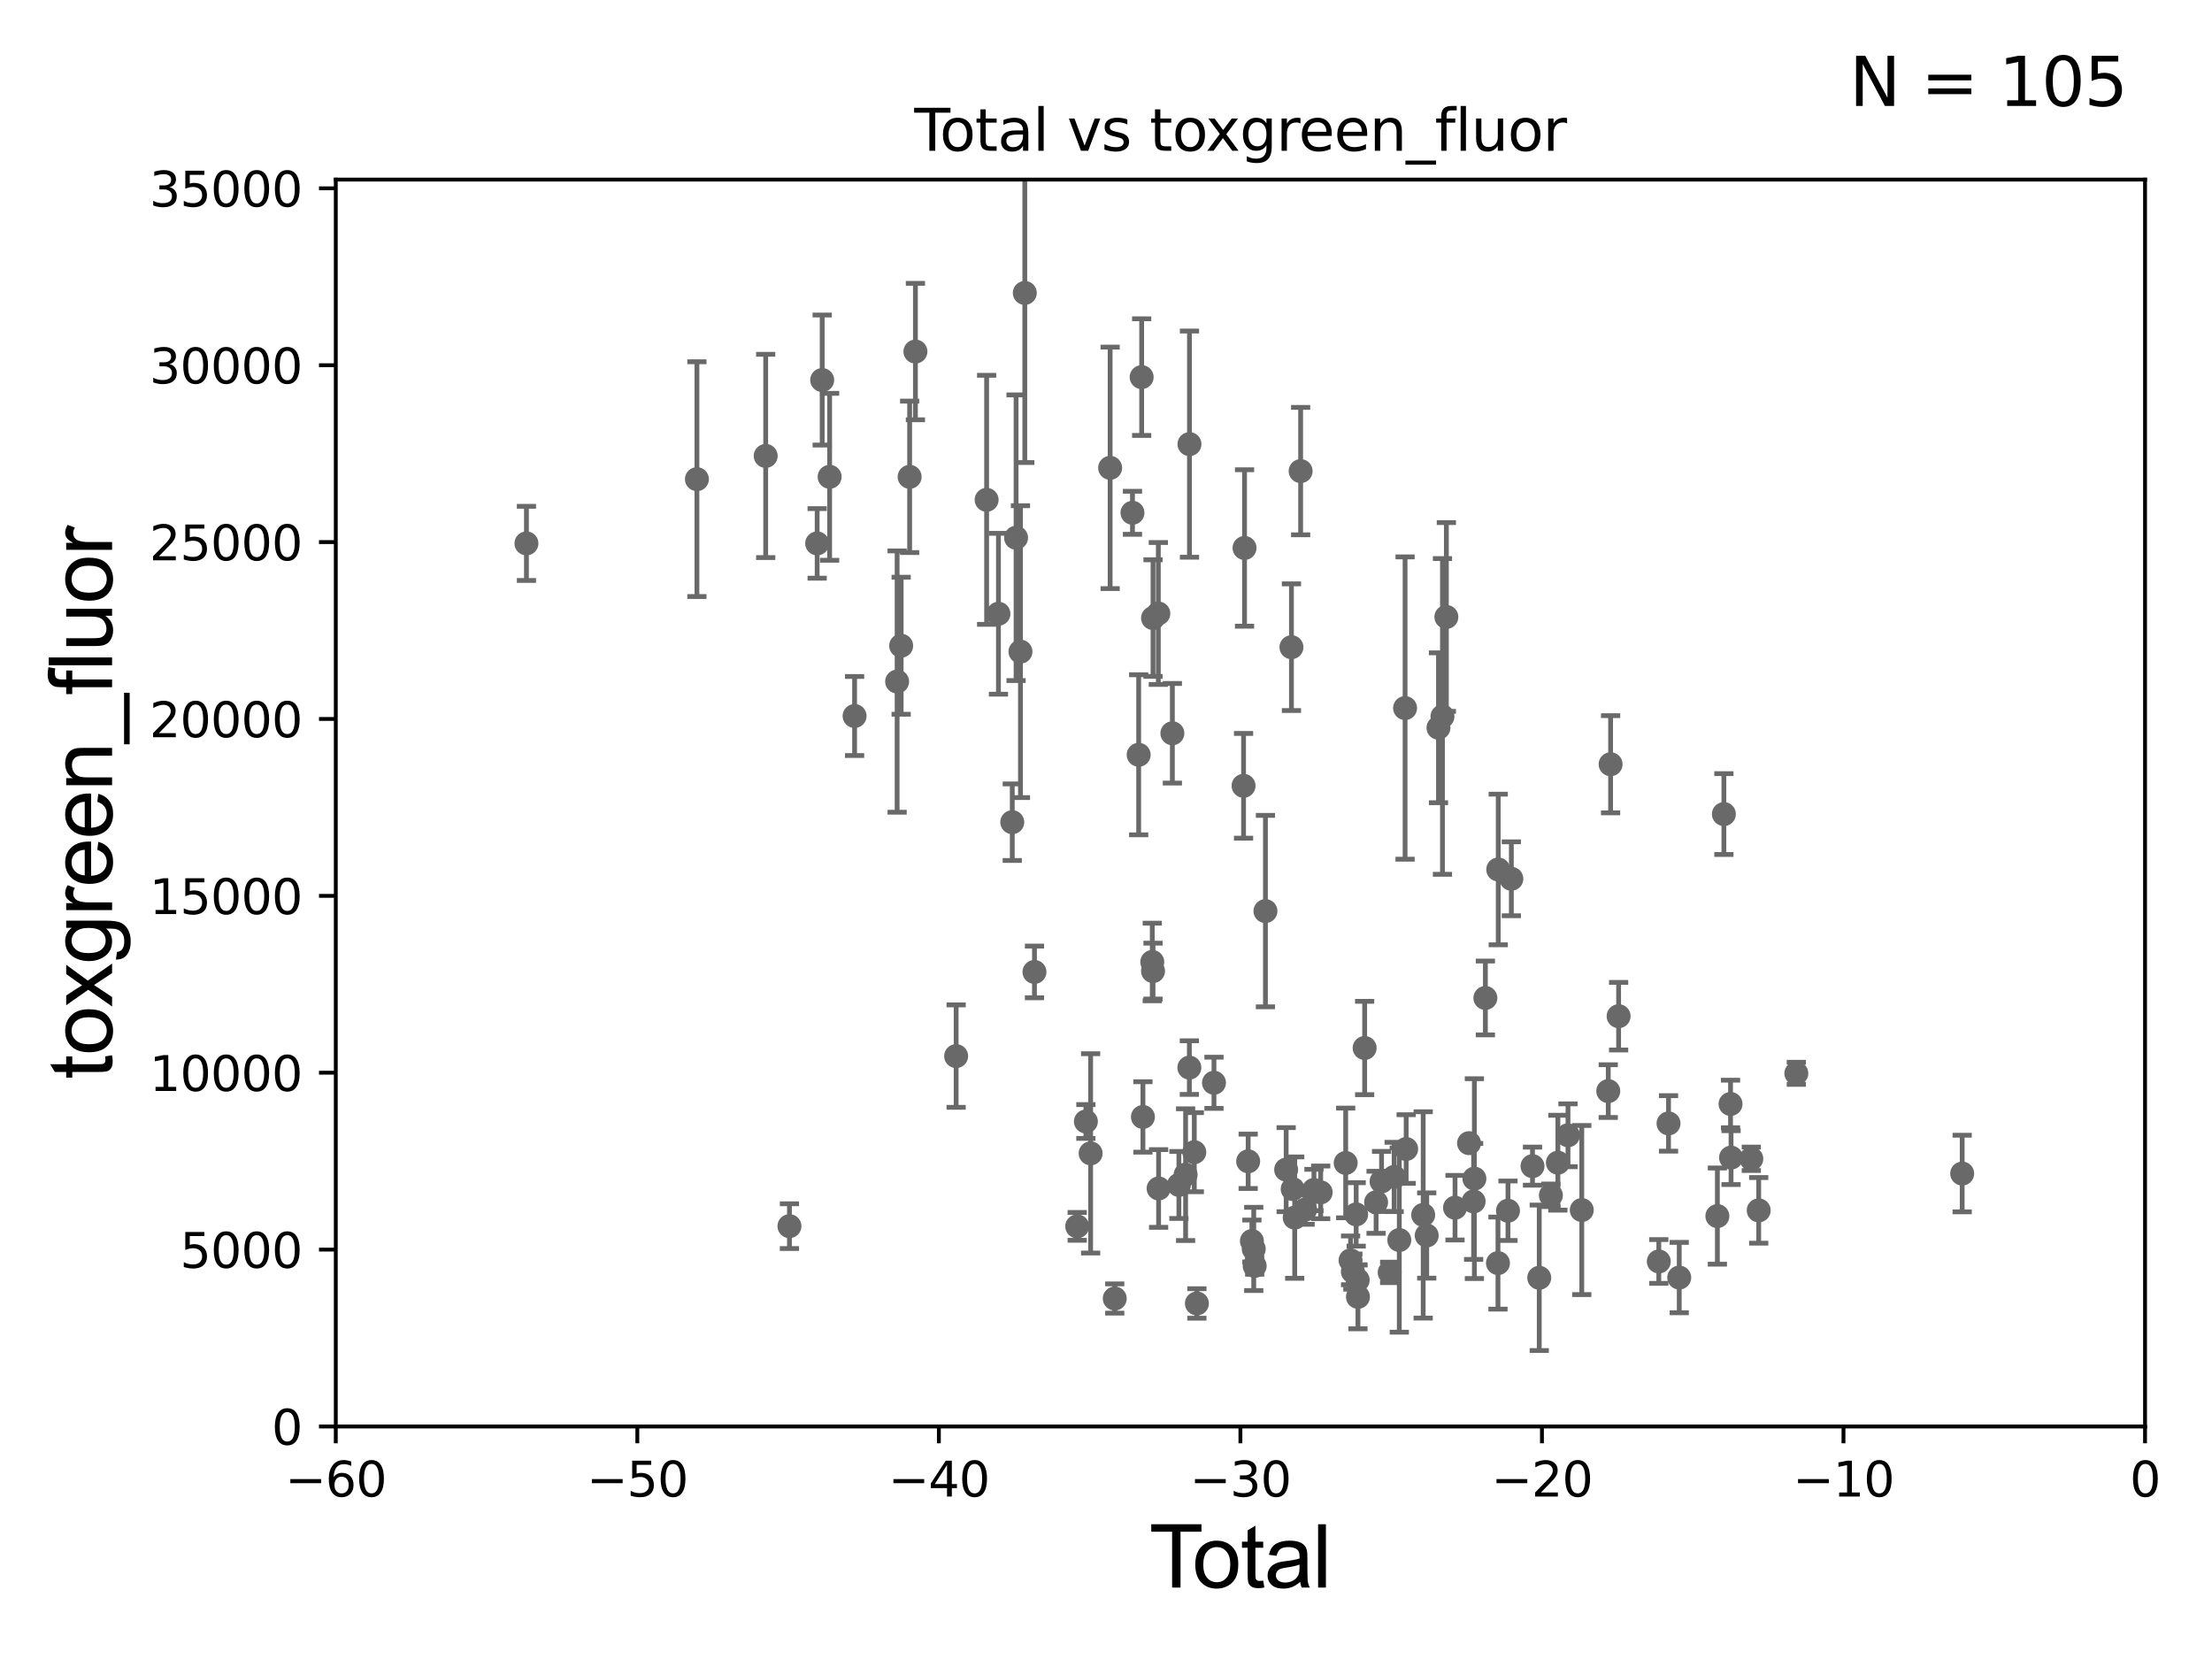 <?xml version="1.0" encoding="utf-8" standalone="no"?>
<!DOCTYPE svg PUBLIC "-//W3C//DTD SVG 1.1//EN"
  "http://www.w3.org/Graphics/SVG/1.1/DTD/svg11.dtd">
<svg xmlns:xlink="http://www.w3.org/1999/xlink" width="460.8pt" height="345.6pt" viewBox="0 0 460.8 345.6" xmlns="http://www.w3.org/2000/svg" version="1.1">
 <defs>
  <style type="text/css">*{stroke-linejoin: round; stroke-linecap: butt}</style>
 </defs>
 <g id="figure_1">
  <g id="patch_1">
   <path d="M 0 345.6 
L 460.8 345.6 
L 460.8 0 
L 0 0 
z
" style="fill: #ffffff"/>
  </g>
  <g id="axes_1">
   <g id="patch_2">
    <path d="M 69.95 297.16 
L 446.85 297.16 
L 446.85 37.411 
L 69.95 37.411 
z
" style="fill: #ffffff"/>
   </g>
   <g id="PathCollection_1">
    <defs>
     <path id="meb14dbccd2" d="M 0 1.118 
C 0.297 1.118 0.581 1 0.791 0.791 
C 1 0.581 1.118 0.297 1.118 0 
C 1.118 -0.297 1 -0.581 0.791 -0.791 
C 0.581 -1 0.297 -1.118 0 -1.118 
C -0.297 -1.118 -0.581 -1 -0.791 -0.791 
C -1 -0.581 -1.118 -0.297 -1.118 0 
C -1.118 0.297 -1 0.581 -0.791 0.791 
C -0.581 1 -0.297 1.118 0 1.118 
z
" style="stroke: #696969"/>
    </defs>
    <g clip-path="url(#pc132d39cb5)">
     <use xlink:href="#meb14dbccd2" x="109.666" y="113.199" style="fill: #696969; stroke: #696969"/>
     <use xlink:href="#meb14dbccd2" x="270.947" y="98.139" style="fill: #696969; stroke: #696969"/>
     <use xlink:href="#meb14dbccd2" x="271.877" y="251.989" style="fill: #696969; stroke: #696969"/>
     <use xlink:href="#meb14dbccd2" x="273.721" y="247.897" style="fill: #696969; stroke: #696969"/>
     <use xlink:href="#meb14dbccd2" x="275.121" y="248.391" style="fill: #696969; stroke: #696969"/>
     <use xlink:href="#meb14dbccd2" x="280.331" y="242.266" style="fill: #696969; stroke: #696969"/>
     <use xlink:href="#meb14dbccd2" x="281.348" y="262.553" style="fill: #696969; stroke: #696969"/>
     <use xlink:href="#meb14dbccd2" x="269.713" y="253.651" style="fill: #696969; stroke: #696969"/>
     <use xlink:href="#meb14dbccd2" x="281.826" y="264.892" style="fill: #696969; stroke: #696969"/>
     <use xlink:href="#meb14dbccd2" x="282.835" y="266.663" style="fill: #696969; stroke: #696969"/>
     <use xlink:href="#meb14dbccd2" x="282.885" y="270.161" style="fill: #696969; stroke: #696969"/>
     <use xlink:href="#meb14dbccd2" x="284.282" y="218.317" style="fill: #696969; stroke: #696969"/>
     <use xlink:href="#meb14dbccd2" x="286.666" y="250.46" style="fill: #696969; stroke: #696969"/>
     <use xlink:href="#meb14dbccd2" x="287.805" y="246.116" style="fill: #696969; stroke: #696969"/>
     <use xlink:href="#meb14dbccd2" x="289.494" y="265.067" style="fill: #696969; stroke: #696969"/>
     <use xlink:href="#meb14dbccd2" x="282.515" y="252.981" style="fill: #696969; stroke: #696969"/>
     <use xlink:href="#meb14dbccd2" x="269.289" y="247.701" style="fill: #696969; stroke: #696969"/>
     <use xlink:href="#meb14dbccd2" x="269.032" y="134.821" style="fill: #696969; stroke: #696969"/>
     <use xlink:href="#meb14dbccd2" x="267.929" y="243.659" style="fill: #696969; stroke: #696969"/>
     <use xlink:href="#meb14dbccd2" x="244.226" y="152.757" style="fill: #696969; stroke: #696969"/>
     <use xlink:href="#meb14dbccd2" x="245.587" y="246.844" style="fill: #696969; stroke: #696969"/>
     <use xlink:href="#meb14dbccd2" x="246.984" y="244.705" style="fill: #696969; stroke: #696969"/>
     <use xlink:href="#meb14dbccd2" x="247.766" y="222.403" style="fill: #696969; stroke: #696969"/>
     <use xlink:href="#meb14dbccd2" x="247.788" y="92.52" style="fill: #696969; stroke: #696969"/>
     <use xlink:href="#meb14dbccd2" x="248.793" y="240.023" style="fill: #696969; stroke: #696969"/>
     <use xlink:href="#meb14dbccd2" x="249.335" y="271.534" style="fill: #696969; stroke: #696969"/>
     <use xlink:href="#meb14dbccd2" x="252.893" y="225.561" style="fill: #696969; stroke: #696969"/>
     <use xlink:href="#meb14dbccd2" x="259.056" y="163.697" style="fill: #696969; stroke: #696969"/>
     <use xlink:href="#meb14dbccd2" x="259.26" y="114.153" style="fill: #696969; stroke: #696969"/>
     <use xlink:href="#meb14dbccd2" x="260.016" y="241.922" style="fill: #696969; stroke: #696969"/>
     <use xlink:href="#meb14dbccd2" x="260.793" y="258.526" style="fill: #696969; stroke: #696969"/>
     <use xlink:href="#meb14dbccd2" x="261.177" y="260.171" style="fill: #696969; stroke: #696969"/>
     <use xlink:href="#meb14dbccd2" x="261.372" y="263.714" style="fill: #696969; stroke: #696969"/>
     <use xlink:href="#meb14dbccd2" x="263.616" y="189.796" style="fill: #696969; stroke: #696969"/>
     <use xlink:href="#meb14dbccd2" x="290.425" y="245.186" style="fill: #696969; stroke: #696969"/>
     <use xlink:href="#meb14dbccd2" x="241.358" y="247.581" style="fill: #696969; stroke: #696969"/>
     <use xlink:href="#meb14dbccd2" x="291.499" y="258.322" style="fill: #696969; stroke: #696969"/>
     <use xlink:href="#meb14dbccd2" x="292.93" y="239.363" style="fill: #696969; stroke: #696969"/>
     <use xlink:href="#meb14dbccd2" x="329.513" y="252.074" style="fill: #696969; stroke: #696969"/>
     <use xlink:href="#meb14dbccd2" x="335.028" y="227.298" style="fill: #696969; stroke: #696969"/>
     <use xlink:href="#meb14dbccd2" x="335.518" y="159.204" style="fill: #696969; stroke: #696969"/>
     <use xlink:href="#meb14dbccd2" x="337.187" y="211.691" style="fill: #696969; stroke: #696969"/>
     <use xlink:href="#meb14dbccd2" x="345.56" y="262.787" style="fill: #696969; stroke: #696969"/>
     <use xlink:href="#meb14dbccd2" x="347.585" y="234.029" style="fill: #696969; stroke: #696969"/>
     <use xlink:href="#meb14dbccd2" x="326.64" y="236.498" style="fill: #696969; stroke: #696969"/>
     <use xlink:href="#meb14dbccd2" x="349.816" y="266.141" style="fill: #696969; stroke: #696969"/>
     <use xlink:href="#meb14dbccd2" x="359.117" y="169.586" style="fill: #696969; stroke: #696969"/>
     <use xlink:href="#meb14dbccd2" x="360.503" y="229.976" style="fill: #696969; stroke: #696969"/>
     <use xlink:href="#meb14dbccd2" x="360.61" y="241.152" style="fill: #696969; stroke: #696969"/>
     <use xlink:href="#meb14dbccd2" x="364.83" y="241.396" style="fill: #696969; stroke: #696969"/>
     <use xlink:href="#meb14dbccd2" x="366.371" y="252.144" style="fill: #696969; stroke: #696969"/>
     <use xlink:href="#meb14dbccd2" x="374.209" y="223.59" style="fill: #696969; stroke: #696969"/>
     <use xlink:href="#meb14dbccd2" x="357.762" y="253.333" style="fill: #696969; stroke: #696969"/>
     <use xlink:href="#meb14dbccd2" x="324.535" y="242.21" style="fill: #696969; stroke: #696969"/>
     <use xlink:href="#meb14dbccd2" x="323.078" y="249.006" style="fill: #696969; stroke: #696969"/>
     <use xlink:href="#meb14dbccd2" x="320.653" y="266.188" style="fill: #696969; stroke: #696969"/>
     <use xlink:href="#meb14dbccd2" x="296.476" y="253.09" style="fill: #696969; stroke: #696969"/>
     <use xlink:href="#meb14dbccd2" x="297.213" y="257.375" style="fill: #696969; stroke: #696969"/>
     <use xlink:href="#meb14dbccd2" x="299.661" y="151.608" style="fill: #696969; stroke: #696969"/>
     <use xlink:href="#meb14dbccd2" x="300.491" y="149.245" style="fill: #696969; stroke: #696969"/>
     <use xlink:href="#meb14dbccd2" x="301.304" y="128.528" style="fill: #696969; stroke: #696969"/>
     <use xlink:href="#meb14dbccd2" x="303.11" y="251.586" style="fill: #696969; stroke: #696969"/>
     <use xlink:href="#meb14dbccd2" x="306.028" y="238.14" style="fill: #696969; stroke: #696969"/>
     <use xlink:href="#meb14dbccd2" x="306.981" y="250.281" style="fill: #696969; stroke: #696969"/>
     <use xlink:href="#meb14dbccd2" x="307.143" y="245.529" style="fill: #696969; stroke: #696969"/>
     <use xlink:href="#meb14dbccd2" x="309.432" y="207.894" style="fill: #696969; stroke: #696969"/>
     <use xlink:href="#meb14dbccd2" x="312.056" y="263.125" style="fill: #696969; stroke: #696969"/>
     <use xlink:href="#meb14dbccd2" x="312.11" y="181.126" style="fill: #696969; stroke: #696969"/>
     <use xlink:href="#meb14dbccd2" x="314.14" y="252.217" style="fill: #696969; stroke: #696969"/>
     <use xlink:href="#meb14dbccd2" x="314.841" y="183.067" style="fill: #696969; stroke: #696969"/>
     <use xlink:href="#meb14dbccd2" x="319.249" y="242.931" style="fill: #696969; stroke: #696969"/>
     <use xlink:href="#meb14dbccd2" x="292.704" y="147.5" style="fill: #696969; stroke: #696969"/>
     <use xlink:href="#meb14dbccd2" x="241.301" y="127.804" style="fill: #696969; stroke: #696969"/>
     <use xlink:href="#meb14dbccd2" x="408.758" y="244.473" style="fill: #696969; stroke: #696969"/>
     <use xlink:href="#meb14dbccd2" x="240.196" y="202.296" style="fill: #696969; stroke: #696969"/>
     <use xlink:href="#meb14dbccd2" x="172.827" y="99.328" style="fill: #696969; stroke: #696969"/>
     <use xlink:href="#meb14dbccd2" x="235.915" y="106.821" style="fill: #696969; stroke: #696969"/>
     <use xlink:href="#meb14dbccd2" x="207.994" y="127.858" style="fill: #696969; stroke: #696969"/>
     <use xlink:href="#meb14dbccd2" x="232.224" y="270.503" style="fill: #696969; stroke: #696969"/>
     <use xlink:href="#meb14dbccd2" x="231.261" y="97.461" style="fill: #696969; stroke: #696969"/>
     <use xlink:href="#meb14dbccd2" x="186.888" y="141.982" style="fill: #696969; stroke: #696969"/>
     <use xlink:href="#meb14dbccd2" x="237.206" y="157.235" style="fill: #696969; stroke: #696969"/>
     <use xlink:href="#meb14dbccd2" x="224.402" y="255.474" style="fill: #696969; stroke: #696969"/>
     <use xlink:href="#meb14dbccd2" x="187.728" y="134.52" style="fill: #696969; stroke: #696969"/>
     <use xlink:href="#meb14dbccd2" x="189.495" y="99.335" style="fill: #696969; stroke: #696969"/>
     <use xlink:href="#meb14dbccd2" x="240.198" y="128.754" style="fill: #696969; stroke: #696969"/>
     <use xlink:href="#meb14dbccd2" x="190.7" y="73.236" style="fill: #696969; stroke: #696969"/>
     <use xlink:href="#meb14dbccd2" x="226.21" y="233.628" style="fill: #696969; stroke: #696969"/>
     <use xlink:href="#meb14dbccd2" x="199.18" y="220.006" style="fill: #696969; stroke: #696969"/>
     <use xlink:href="#meb14dbccd2" x="205.533" y="104.123" style="fill: #696969; stroke: #696969"/>
     <use xlink:href="#meb14dbccd2" x="210.874" y="171.276" style="fill: #696969; stroke: #696969"/>
     <use xlink:href="#meb14dbccd2" x="178.027" y="149.157" style="fill: #696969; stroke: #696969"/>
     <use xlink:href="#meb14dbccd2" x="170.231" y="113.2" style="fill: #696969; stroke: #696969"/>
     <use xlink:href="#meb14dbccd2" x="240.039" y="200.396" style="fill: #696969; stroke: #696969"/>
     <use xlink:href="#meb14dbccd2" x="145.18" y="99.816" style="fill: #696969; stroke: #696969"/>
     <use xlink:href="#meb14dbccd2" x="215.5" y="202.474" style="fill: #696969; stroke: #696969"/>
     <use xlink:href="#meb14dbccd2" x="171.278" y="79.167" style="fill: #696969; stroke: #696969"/>
     <use xlink:href="#meb14dbccd2" x="213.486" y="61.025" style="fill: #696969; stroke: #696969"/>
     <use xlink:href="#meb14dbccd2" x="159.509" y="94.978" style="fill: #696969; stroke: #696969"/>
     <use xlink:href="#meb14dbccd2" x="164.456" y="255.431" style="fill: #696969; stroke: #696969"/>
     <use xlink:href="#meb14dbccd2" x="238.093" y="232.681" style="fill: #696969; stroke: #696969"/>
     <use xlink:href="#meb14dbccd2" x="227.197" y="240.264" style="fill: #696969; stroke: #696969"/>
     <use xlink:href="#meb14dbccd2" x="237.829" y="78.559" style="fill: #696969; stroke: #696969"/>
     <use xlink:href="#meb14dbccd2" x="212.581" y="135.749" style="fill: #696969; stroke: #696969"/>
     <use xlink:href="#meb14dbccd2" x="211.666" y="112.022" style="fill: #696969; stroke: #696969"/>
    </g>
   </g>
   <g id="matplotlib.axis_1">
    <g id="xtick_1">
     <g id="line2d_1">
      <defs>
       <path id="mfb897079d6" d="M 0 0 
L 0 3.5 
" style="stroke: #000000; stroke-width: 0.8"/>
      </defs>
      <g>
       <use xlink:href="#mfb897079d6" x="69.95" y="297.16" style="stroke: #000000; stroke-width: 0.8"/>
      </g>
     </g>
     <g id="text_1">
      <!-- −60 -->
      <g transform="translate(59.398 311.758)scale(0.1 -0.1)">
       <defs>
        <path id="DejaVuSans-2212" d="M 678 2272 
L 4684 2272 
L 4684 1741 
L 678 1741 
L 678 2272 
z
" transform="scale(0.016)"/>
        <path id="DejaVuSans-36" d="M 2113 2584 
Q 1688 2584 1439 2293 
Q 1191 2003 1191 1497 
Q 1191 994 1439 701 
Q 1688 409 2113 409 
Q 2538 409 2786 701 
Q 3034 994 3034 1497 
Q 3034 2003 2786 2293 
Q 2538 2584 2113 2584 
z
M 3366 4563 
L 3366 3988 
Q 3128 4100 2886 4159 
Q 2644 4219 2406 4219 
Q 1781 4219 1451 3797 
Q 1122 3375 1075 2522 
Q 1259 2794 1537 2939 
Q 1816 3084 2150 3084 
Q 2853 3084 3261 2657 
Q 3669 2231 3669 1497 
Q 3669 778 3244 343 
Q 2819 -91 2113 -91 
Q 1303 -91 875 529 
Q 447 1150 447 2328 
Q 447 3434 972 4092 
Q 1497 4750 2381 4750 
Q 2619 4750 2861 4703 
Q 3103 4656 3366 4563 
z
" transform="scale(0.016)"/>
        <path id="DejaVuSans-30" d="M 2034 4250 
Q 1547 4250 1301 3770 
Q 1056 3291 1056 2328 
Q 1056 1369 1301 889 
Q 1547 409 2034 409 
Q 2525 409 2770 889 
Q 3016 1369 3016 2328 
Q 3016 3291 2770 3770 
Q 2525 4250 2034 4250 
z
M 2034 4750 
Q 2819 4750 3233 4129 
Q 3647 3509 3647 2328 
Q 3647 1150 3233 529 
Q 2819 -91 2034 -91 
Q 1250 -91 836 529 
Q 422 1150 422 2328 
Q 422 3509 836 4129 
Q 1250 4750 2034 4750 
z
" transform="scale(0.016)"/>
       </defs>
       <use xlink:href="#DejaVuSans-2212"/>
       <use xlink:href="#DejaVuSans-36" x="83.789"/>
       <use xlink:href="#DejaVuSans-30" x="147.412"/>
      </g>
     </g>
    </g>
    <g id="xtick_2">
     <g id="line2d_2">
      <g>
       <use xlink:href="#mfb897079d6" x="132.767" y="297.16" style="stroke: #000000; stroke-width: 0.8"/>
      </g>
     </g>
     <g id="text_2">
      <!-- −50 -->
      <g transform="translate(122.214 311.758)scale(0.1 -0.1)">
       <defs>
        <path id="DejaVuSans-35" d="M 691 4666 
L 3169 4666 
L 3169 4134 
L 1269 4134 
L 1269 2991 
Q 1406 3038 1543 3061 
Q 1681 3084 1819 3084 
Q 2600 3084 3056 2656 
Q 3513 2228 3513 1497 
Q 3513 744 3044 326 
Q 2575 -91 1722 -91 
Q 1428 -91 1123 -41 
Q 819 9 494 109 
L 494 744 
Q 775 591 1075 516 
Q 1375 441 1709 441 
Q 2250 441 2565 725 
Q 2881 1009 2881 1497 
Q 2881 1984 2565 2268 
Q 2250 2553 1709 2553 
Q 1456 2553 1204 2497 
Q 953 2441 691 2322 
L 691 4666 
z
" transform="scale(0.016)"/>
       </defs>
       <use xlink:href="#DejaVuSans-2212"/>
       <use xlink:href="#DejaVuSans-35" x="83.789"/>
       <use xlink:href="#DejaVuSans-30" x="147.412"/>
      </g>
     </g>
    </g>
    <g id="xtick_3">
     <g id="line2d_3">
      <g>
       <use xlink:href="#mfb897079d6" x="195.583" y="297.16" style="stroke: #000000; stroke-width: 0.8"/>
      </g>
     </g>
     <g id="text_3">
      <!-- −40 -->
      <g transform="translate(185.031 311.758)scale(0.1 -0.1)">
       <defs>
        <path id="DejaVuSans-34" d="M 2419 4116 
L 825 1625 
L 2419 1625 
L 2419 4116 
z
M 2253 4666 
L 3047 4666 
L 3047 1625 
L 3713 1625 
L 3713 1100 
L 3047 1100 
L 3047 0 
L 2419 0 
L 2419 1100 
L 313 1100 
L 313 1709 
L 2253 4666 
z
" transform="scale(0.016)"/>
       </defs>
       <use xlink:href="#DejaVuSans-2212"/>
       <use xlink:href="#DejaVuSans-34" x="83.789"/>
       <use xlink:href="#DejaVuSans-30" x="147.412"/>
      </g>
     </g>
    </g>
    <g id="xtick_4">
     <g id="line2d_4">
      <g>
       <use xlink:href="#mfb897079d6" x="258.4" y="297.16" style="stroke: #000000; stroke-width: 0.8"/>
      </g>
     </g>
     <g id="text_4">
      <!-- −30 -->
      <g transform="translate(247.848 311.758)scale(0.1 -0.1)">
       <defs>
        <path id="DejaVuSans-33" d="M 2597 2516 
Q 3050 2419 3304 2112 
Q 3559 1806 3559 1356 
Q 3559 666 3084 287 
Q 2609 -91 1734 -91 
Q 1441 -91 1130 -33 
Q 819 25 488 141 
L 488 750 
Q 750 597 1062 519 
Q 1375 441 1716 441 
Q 2309 441 2620 675 
Q 2931 909 2931 1356 
Q 2931 1769 2642 2001 
Q 2353 2234 1838 2234 
L 1294 2234 
L 1294 2753 
L 1863 2753 
Q 2328 2753 2575 2939 
Q 2822 3125 2822 3475 
Q 2822 3834 2567 4026 
Q 2313 4219 1838 4219 
Q 1578 4219 1281 4162 
Q 984 4106 628 3988 
L 628 4550 
Q 988 4650 1302 4700 
Q 1616 4750 1894 4750 
Q 2613 4750 3031 4423 
Q 3450 4097 3450 3541 
Q 3450 3153 3228 2886 
Q 3006 2619 2597 2516 
z
" transform="scale(0.016)"/>
       </defs>
       <use xlink:href="#DejaVuSans-2212"/>
       <use xlink:href="#DejaVuSans-33" x="83.789"/>
       <use xlink:href="#DejaVuSans-30" x="147.412"/>
      </g>
     </g>
    </g>
    <g id="xtick_5">
     <g id="line2d_5">
      <g>
       <use xlink:href="#mfb897079d6" x="321.217" y="297.16" style="stroke: #000000; stroke-width: 0.8"/>
      </g>
     </g>
     <g id="text_5">
      <!-- −20 -->
      <g transform="translate(310.664 311.758)scale(0.1 -0.1)">
       <defs>
        <path id="DejaVuSans-32" d="M 1228 531 
L 3431 531 
L 3431 0 
L 469 0 
L 469 531 
Q 828 903 1448 1529 
Q 2069 2156 2228 2338 
Q 2531 2678 2651 2914 
Q 2772 3150 2772 3378 
Q 2772 3750 2511 3984 
Q 2250 4219 1831 4219 
Q 1534 4219 1204 4116 
Q 875 4013 500 3803 
L 500 4441 
Q 881 4594 1212 4672 
Q 1544 4750 1819 4750 
Q 2544 4750 2975 4387 
Q 3406 4025 3406 3419 
Q 3406 3131 3298 2873 
Q 3191 2616 2906 2266 
Q 2828 2175 2409 1742 
Q 1991 1309 1228 531 
z
" transform="scale(0.016)"/>
       </defs>
       <use xlink:href="#DejaVuSans-2212"/>
       <use xlink:href="#DejaVuSans-32" x="83.789"/>
       <use xlink:href="#DejaVuSans-30" x="147.412"/>
      </g>
     </g>
    </g>
    <g id="xtick_6">
     <g id="line2d_6">
      <g>
       <use xlink:href="#mfb897079d6" x="384.033" y="297.16" style="stroke: #000000; stroke-width: 0.8"/>
      </g>
     </g>
     <g id="text_6">
      <!-- −10 -->
      <g transform="translate(373.481 311.758)scale(0.1 -0.1)">
       <defs>
        <path id="DejaVuSans-31" d="M 794 531 
L 1825 531 
L 1825 4091 
L 703 3866 
L 703 4441 
L 1819 4666 
L 2450 4666 
L 2450 531 
L 3481 531 
L 3481 0 
L 794 0 
L 794 531 
z
" transform="scale(0.016)"/>
       </defs>
       <use xlink:href="#DejaVuSans-2212"/>
       <use xlink:href="#DejaVuSans-31" x="83.789"/>
       <use xlink:href="#DejaVuSans-30" x="147.412"/>
      </g>
     </g>
    </g>
    <g id="xtick_7">
     <g id="line2d_7">
      <g>
       <use xlink:href="#mfb897079d6" x="446.85" y="297.16" style="stroke: #000000; stroke-width: 0.8"/>
      </g>
     </g>
     <g id="text_7">
      <!-- 0 -->
      <g transform="translate(443.669 311.758)scale(0.1 -0.1)">
       <use xlink:href="#DejaVuSans-30"/>
      </g>
     </g>
    </g>
    <g id="text_8">
     <!-- Total -->
     <g transform="translate(239.395 330.722)scale(0.18 -0.18)">
      <defs>
       <path id="ArialMT-54" d="M 1659 0 
L 1659 4041 
L 150 4041 
L 150 4581 
L 3781 4581 
L 3781 4041 
L 2266 4041 
L 2266 0 
L 1659 0 
z
" transform="scale(0.016)"/>
       <path id="ArialMT-6f" d="M 213 1659 
Q 213 2581 725 3025 
Q 1153 3394 1769 3394 
Q 2453 3394 2887 2945 
Q 3322 2497 3322 1706 
Q 3322 1066 3130 698 
Q 2938 331 2570 128 
Q 2203 -75 1769 -75 
Q 1072 -75 642 372 
Q 213 819 213 1659 
z
M 791 1659 
Q 791 1022 1069 705 
Q 1347 388 1769 388 
Q 2188 388 2466 706 
Q 2744 1025 2744 1678 
Q 2744 2294 2464 2611 
Q 2184 2928 1769 2928 
Q 1347 2928 1069 2612 
Q 791 2297 791 1659 
z
" transform="scale(0.016)"/>
       <path id="ArialMT-74" d="M 1650 503 
L 1731 6 
Q 1494 -44 1306 -44 
Q 1000 -44 831 53 
Q 663 150 594 308 
Q 525 466 525 972 
L 525 2881 
L 113 2881 
L 113 3319 
L 525 3319 
L 525 4141 
L 1084 4478 
L 1084 3319 
L 1650 3319 
L 1650 2881 
L 1084 2881 
L 1084 941 
Q 1084 700 1114 631 
Q 1144 563 1211 522 
Q 1278 481 1403 481 
Q 1497 481 1650 503 
z
" transform="scale(0.016)"/>
       <path id="ArialMT-61" d="M 2588 409 
Q 2275 144 1986 34 
Q 1697 -75 1366 -75 
Q 819 -75 525 192 
Q 231 459 231 875 
Q 231 1119 342 1320 
Q 453 1522 633 1644 
Q 813 1766 1038 1828 
Q 1203 1872 1538 1913 
Q 2219 1994 2541 2106 
Q 2544 2222 2544 2253 
Q 2544 2597 2384 2738 
Q 2169 2928 1744 2928 
Q 1347 2928 1158 2789 
Q 969 2650 878 2297 
L 328 2372 
Q 403 2725 575 2942 
Q 747 3159 1072 3276 
Q 1397 3394 1825 3394 
Q 2250 3394 2515 3294 
Q 2781 3194 2906 3042 
Q 3031 2891 3081 2659 
Q 3109 2516 3109 2141 
L 3109 1391 
Q 3109 606 3145 398 
Q 3181 191 3288 0 
L 2700 0 
Q 2613 175 2588 409 
z
M 2541 1666 
Q 2234 1541 1622 1453 
Q 1275 1403 1131 1340 
Q 988 1278 909 1158 
Q 831 1038 831 891 
Q 831 666 1001 516 
Q 1172 366 1500 366 
Q 1825 366 2078 508 
Q 2331 650 2450 897 
Q 2541 1088 2541 1459 
L 2541 1666 
z
" transform="scale(0.016)"/>
       <path id="ArialMT-6c" d="M 409 0 
L 409 4581 
L 972 4581 
L 972 0 
L 409 0 
z
" transform="scale(0.016)"/>
      </defs>
      <use xlink:href="#ArialMT-54"/>
      <use xlink:href="#ArialMT-6f" x="49.959"/>
      <use xlink:href="#ArialMT-74" x="105.574"/>
      <use xlink:href="#ArialMT-61" x="133.357"/>
      <use xlink:href="#ArialMT-6c" x="188.973"/>
     </g>
    </g>
   </g>
   <g id="matplotlib.axis_2">
    <g id="ytick_1">
     <g id="line2d_8">
      <defs>
       <path id="mdb05e16c77" d="M 0 0 
L -3.5 0 
" style="stroke: #000000; stroke-width: 0.8"/>
      </defs>
      <g>
       <use xlink:href="#mdb05e16c77" x="69.95" y="297.16" style="stroke: #000000; stroke-width: 0.8"/>
      </g>
     </g>
     <g id="text_9">
      <!-- 0 -->
      <g transform="translate(56.587 300.959)scale(0.1 -0.1)">
       <use xlink:href="#DejaVuSans-30"/>
      </g>
     </g>
    </g>
    <g id="ytick_2">
     <g id="line2d_9">
      <g>
       <use xlink:href="#mdb05e16c77" x="69.95" y="260.313" style="stroke: #000000; stroke-width: 0.8"/>
      </g>
     </g>
     <g id="text_10">
      <!-- 5000 -->
      <g transform="translate(37.5 264.112)scale(0.1 -0.1)">
       <use xlink:href="#DejaVuSans-35"/>
       <use xlink:href="#DejaVuSans-30" x="63.623"/>
       <use xlink:href="#DejaVuSans-30" x="127.246"/>
       <use xlink:href="#DejaVuSans-30" x="190.869"/>
      </g>
     </g>
    </g>
    <g id="ytick_3">
     <g id="line2d_10">
      <g>
       <use xlink:href="#mdb05e16c77" x="69.95" y="223.467" style="stroke: #000000; stroke-width: 0.8"/>
      </g>
     </g>
     <g id="text_11">
      <!-- 10000 -->
      <g transform="translate(31.137 227.266)scale(0.1 -0.1)">
       <use xlink:href="#DejaVuSans-31"/>
       <use xlink:href="#DejaVuSans-30" x="63.623"/>
       <use xlink:href="#DejaVuSans-30" x="127.246"/>
       <use xlink:href="#DejaVuSans-30" x="190.869"/>
       <use xlink:href="#DejaVuSans-30" x="254.492"/>
      </g>
     </g>
    </g>
    <g id="ytick_4">
     <g id="line2d_11">
      <g>
       <use xlink:href="#mdb05e16c77" x="69.95" y="186.62" style="stroke: #000000; stroke-width: 0.8"/>
      </g>
     </g>
     <g id="text_12">
      <!-- 15000 -->
      <g transform="translate(31.137 190.419)scale(0.1 -0.1)">
       <use xlink:href="#DejaVuSans-31"/>
       <use xlink:href="#DejaVuSans-35" x="63.623"/>
       <use xlink:href="#DejaVuSans-30" x="127.246"/>
       <use xlink:href="#DejaVuSans-30" x="190.869"/>
       <use xlink:href="#DejaVuSans-30" x="254.492"/>
      </g>
     </g>
    </g>
    <g id="ytick_5">
     <g id="line2d_12">
      <g>
       <use xlink:href="#mdb05e16c77" x="69.95" y="149.773" style="stroke: #000000; stroke-width: 0.8"/>
      </g>
     </g>
     <g id="text_13">
      <!-- 20000 -->
      <g transform="translate(31.137 153.572)scale(0.1 -0.1)">
       <use xlink:href="#DejaVuSans-32"/>
       <use xlink:href="#DejaVuSans-30" x="63.623"/>
       <use xlink:href="#DejaVuSans-30" x="127.246"/>
       <use xlink:href="#DejaVuSans-30" x="190.869"/>
       <use xlink:href="#DejaVuSans-30" x="254.492"/>
      </g>
     </g>
    </g>
    <g id="ytick_6">
     <g id="line2d_13">
      <g>
       <use xlink:href="#mdb05e16c77" x="69.95" y="112.926" style="stroke: #000000; stroke-width: 0.8"/>
      </g>
     </g>
     <g id="text_14">
      <!-- 25000 -->
      <g transform="translate(31.137 116.726)scale(0.1 -0.1)">
       <use xlink:href="#DejaVuSans-32"/>
       <use xlink:href="#DejaVuSans-35" x="63.623"/>
       <use xlink:href="#DejaVuSans-30" x="127.246"/>
       <use xlink:href="#DejaVuSans-30" x="190.869"/>
       <use xlink:href="#DejaVuSans-30" x="254.492"/>
      </g>
     </g>
    </g>
    <g id="ytick_7">
     <g id="line2d_14">
      <g>
       <use xlink:href="#mdb05e16c77" x="69.95" y="76.08" style="stroke: #000000; stroke-width: 0.8"/>
      </g>
     </g>
     <g id="text_15">
      <!-- 30000 -->
      <g transform="translate(31.137 79.879)scale(0.1 -0.1)">
       <use xlink:href="#DejaVuSans-33"/>
       <use xlink:href="#DejaVuSans-30" x="63.623"/>
       <use xlink:href="#DejaVuSans-30" x="127.246"/>
       <use xlink:href="#DejaVuSans-30" x="190.869"/>
       <use xlink:href="#DejaVuSans-30" x="254.492"/>
      </g>
     </g>
    </g>
    <g id="ytick_8">
     <g id="line2d_15">
      <g>
       <use xlink:href="#mdb05e16c77" x="69.95" y="39.233" style="stroke: #000000; stroke-width: 0.8"/>
      </g>
     </g>
     <g id="text_16">
      <!-- 35000 -->
      <g transform="translate(31.137 43.032)scale(0.1 -0.1)">
       <use xlink:href="#DejaVuSans-33"/>
       <use xlink:href="#DejaVuSans-35" x="63.623"/>
       <use xlink:href="#DejaVuSans-30" x="127.246"/>
       <use xlink:href="#DejaVuSans-30" x="190.869"/>
       <use xlink:href="#DejaVuSans-30" x="254.492"/>
      </g>
     </g>
    </g>
    <g id="text_17">
     <!-- toxgreen_fluor -->
     <g transform="translate(23.349 224.818)rotate(-90)scale(0.18 -0.18)">
      <defs>
       <path id="ArialMT-78" d="M 47 0 
L 1259 1725 
L 138 3319 
L 841 3319 
L 1350 2541 
Q 1494 2319 1581 2169 
Q 1719 2375 1834 2534 
L 2394 3319 
L 3066 3319 
L 1919 1756 
L 3153 0 
L 2463 0 
L 1781 1031 
L 1600 1309 
L 728 0 
L 47 0 
z
" transform="scale(0.016)"/>
       <path id="ArialMT-67" d="M 319 -275 
L 866 -356 
Q 900 -609 1056 -725 
Q 1266 -881 1628 -881 
Q 2019 -881 2231 -725 
Q 2444 -569 2519 -288 
Q 2563 -116 2559 434 
Q 2191 0 1641 0 
Q 956 0 581 494 
Q 206 988 206 1678 
Q 206 2153 378 2554 
Q 550 2956 876 3175 
Q 1203 3394 1644 3394 
Q 2231 3394 2613 2919 
L 2613 3319 
L 3131 3319 
L 3131 450 
Q 3131 -325 2973 -648 
Q 2816 -972 2473 -1159 
Q 2131 -1347 1631 -1347 
Q 1038 -1347 672 -1080 
Q 306 -813 319 -275 
z
M 784 1719 
Q 784 1066 1043 766 
Q 1303 466 1694 466 
Q 2081 466 2343 764 
Q 2606 1063 2606 1700 
Q 2606 2309 2336 2618 
Q 2066 2928 1684 2928 
Q 1309 2928 1046 2623 
Q 784 2319 784 1719 
z
" transform="scale(0.016)"/>
       <path id="ArialMT-72" d="M 416 0 
L 416 3319 
L 922 3319 
L 922 2816 
Q 1116 3169 1280 3281 
Q 1444 3394 1641 3394 
Q 1925 3394 2219 3213 
L 2025 2691 
Q 1819 2813 1613 2813 
Q 1428 2813 1281 2702 
Q 1134 2591 1072 2394 
Q 978 2094 978 1738 
L 978 0 
L 416 0 
z
" transform="scale(0.016)"/>
       <path id="ArialMT-65" d="M 2694 1069 
L 3275 997 
Q 3138 488 2766 206 
Q 2394 -75 1816 -75 
Q 1088 -75 661 373 
Q 234 822 234 1631 
Q 234 2469 665 2931 
Q 1097 3394 1784 3394 
Q 2450 3394 2872 2941 
Q 3294 2488 3294 1666 
Q 3294 1616 3291 1516 
L 816 1516 
Q 847 969 1125 678 
Q 1403 388 1819 388 
Q 2128 388 2347 550 
Q 2566 713 2694 1069 
z
M 847 1978 
L 2700 1978 
Q 2663 2397 2488 2606 
Q 2219 2931 1791 2931 
Q 1403 2931 1139 2672 
Q 875 2413 847 1978 
z
" transform="scale(0.016)"/>
       <path id="ArialMT-6e" d="M 422 0 
L 422 3319 
L 928 3319 
L 928 2847 
Q 1294 3394 1984 3394 
Q 2284 3394 2536 3286 
Q 2788 3178 2913 3003 
Q 3038 2828 3088 2588 
Q 3119 2431 3119 2041 
L 3119 0 
L 2556 0 
L 2556 2019 
Q 2556 2363 2490 2533 
Q 2425 2703 2258 2804 
Q 2091 2906 1866 2906 
Q 1506 2906 1245 2678 
Q 984 2450 984 1813 
L 984 0 
L 422 0 
z
" transform="scale(0.016)"/>
       <path id="ArialMT-5f" d="M -97 -1272 
L -97 -866 
L 3631 -866 
L 3631 -1272 
L -97 -1272 
z
" transform="scale(0.016)"/>
       <path id="ArialMT-66" d="M 556 0 
L 556 2881 
L 59 2881 
L 59 3319 
L 556 3319 
L 556 3672 
Q 556 4006 616 4169 
Q 697 4388 901 4523 
Q 1106 4659 1475 4659 
Q 1713 4659 2000 4603 
L 1916 4113 
Q 1741 4144 1584 4144 
Q 1328 4144 1222 4034 
Q 1116 3925 1116 3625 
L 1116 3319 
L 1763 3319 
L 1763 2881 
L 1116 2881 
L 1116 0 
L 556 0 
z
" transform="scale(0.016)"/>
       <path id="ArialMT-75" d="M 2597 0 
L 2597 488 
Q 2209 -75 1544 -75 
Q 1250 -75 995 37 
Q 741 150 617 320 
Q 494 491 444 738 
Q 409 903 409 1263 
L 409 3319 
L 972 3319 
L 972 1478 
Q 972 1038 1006 884 
Q 1059 663 1231 536 
Q 1403 409 1656 409 
Q 1909 409 2131 539 
Q 2353 669 2445 892 
Q 2538 1116 2538 1541 
L 2538 3319 
L 3100 3319 
L 3100 0 
L 2597 0 
z
" transform="scale(0.016)"/>
      </defs>
      <use xlink:href="#ArialMT-74"/>
      <use xlink:href="#ArialMT-6f" x="27.783"/>
      <use xlink:href="#ArialMT-78" x="83.398"/>
      <use xlink:href="#ArialMT-67" x="133.398"/>
      <use xlink:href="#ArialMT-72" x="189.014"/>
      <use xlink:href="#ArialMT-65" x="222.314"/>
      <use xlink:href="#ArialMT-65" x="277.93"/>
      <use xlink:href="#ArialMT-6e" x="333.545"/>
      <use xlink:href="#ArialMT-5f" x="389.16"/>
      <use xlink:href="#ArialMT-66" x="444.775"/>
      <use xlink:href="#ArialMT-6c" x="472.559"/>
      <use xlink:href="#ArialMT-75" x="494.775"/>
      <use xlink:href="#ArialMT-6f" x="550.391"/>
      <use xlink:href="#ArialMT-72" x="606.006"/>
     </g>
    </g>
   </g>
   <g id="LineCollection_1">
    <path d="M 109.666 120.924 
L 109.666 105.473 
" clip-path="url(#pc132d39cb5)" style="fill: none; stroke: #696969"/>
    <path d="M 270.947 111.411 
L 270.947 84.868 
" clip-path="url(#pc132d39cb5)" style="fill: none; stroke: #696969"/>
    <path d="M 271.877 255.044 
L 271.877 248.934 
" clip-path="url(#pc132d39cb5)" style="fill: none; stroke: #696969"/>
    <path d="M 273.721 252.204 
L 273.721 243.591 
" clip-path="url(#pc132d39cb5)" style="fill: none; stroke: #696969"/>
    <path d="M 275.121 253.88 
L 275.121 242.903 
" clip-path="url(#pc132d39cb5)" style="fill: none; stroke: #696969"/>
    <path d="M 280.331 253.693 
L 280.331 230.838 
" clip-path="url(#pc132d39cb5)" style="fill: none; stroke: #696969"/>
    <path d="M 281.348 267.631 
L 281.348 257.474 
" clip-path="url(#pc132d39cb5)" style="fill: none; stroke: #696969"/>
    <path d="M 269.713 266.292 
L 269.713 241.009 
" clip-path="url(#pc132d39cb5)" style="fill: none; stroke: #696969"/>
    <path d="M 281.826 268.557 
L 281.826 261.227 
" clip-path="url(#pc132d39cb5)" style="fill: none; stroke: #696969"/>
    <path d="M 282.835 269.855 
L 282.835 263.471 
" clip-path="url(#pc132d39cb5)" style="fill: none; stroke: #696969"/>
    <path d="M 282.885 276.811 
L 282.885 263.511 
" clip-path="url(#pc132d39cb5)" style="fill: none; stroke: #696969"/>
    <path d="M 284.282 228.039 
L 284.282 208.594 
" clip-path="url(#pc132d39cb5)" style="fill: none; stroke: #696969"/>
    <path d="M 286.666 256.922 
L 286.666 243.998 
" clip-path="url(#pc132d39cb5)" style="fill: none; stroke: #696969"/>
    <path d="M 287.805 252.373 
L 287.805 239.859 
" clip-path="url(#pc132d39cb5)" style="fill: none; stroke: #696969"/>
    <path d="M 289.494 267.194 
L 289.494 262.94 
" clip-path="url(#pc132d39cb5)" style="fill: none; stroke: #696969"/>
    <path d="M 282.515 259.587 
L 282.515 246.375 
" clip-path="url(#pc132d39cb5)" style="fill: none; stroke: #696969"/>
    <path d="M 269.289 248.617 
L 269.289 246.784 
" clip-path="url(#pc132d39cb5)" style="fill: none; stroke: #696969"/>
    <path d="M 269.032 148.013 
L 269.032 121.628 
" clip-path="url(#pc132d39cb5)" style="fill: none; stroke: #696969"/>
    <path d="M 267.929 252.411 
L 267.929 234.907 
" clip-path="url(#pc132d39cb5)" style="fill: none; stroke: #696969"/>
    <path d="M 244.226 163.132 
L 244.226 142.383 
" clip-path="url(#pc132d39cb5)" style="fill: none; stroke: #696969"/>
    <path d="M 245.587 253.824 
L 245.587 239.865 
" clip-path="url(#pc132d39cb5)" style="fill: none; stroke: #696969"/>
    <path d="M 246.984 258.426 
L 246.984 230.985 
" clip-path="url(#pc132d39cb5)" style="fill: none; stroke: #696969"/>
    <path d="M 247.766 227.988 
L 247.766 216.818 
" clip-path="url(#pc132d39cb5)" style="fill: none; stroke: #696969"/>
    <path d="M 247.788 116.081 
L 247.788 68.96 
" clip-path="url(#pc132d39cb5)" style="fill: none; stroke: #696969"/>
    <path d="M 248.793 248.26 
L 248.793 231.786 
" clip-path="url(#pc132d39cb5)" style="fill: none; stroke: #696969"/>
    <path d="M 249.335 274.604 
L 249.335 268.463 
" clip-path="url(#pc132d39cb5)" style="fill: none; stroke: #696969"/>
    <path d="M 252.893 230.894 
L 252.893 220.228 
" clip-path="url(#pc132d39cb5)" style="fill: none; stroke: #696969"/>
    <path d="M 259.056 174.604 
L 259.056 152.79 
" clip-path="url(#pc132d39cb5)" style="fill: none; stroke: #696969"/>
    <path d="M 259.26 130.45 
L 259.26 97.856 
" clip-path="url(#pc132d39cb5)" style="fill: none; stroke: #696969"/>
    <path d="M 260.016 247.585 
L 260.016 236.259 
" clip-path="url(#pc132d39cb5)" style="fill: none; stroke: #696969"/>
    <path d="M 260.793 262.89 
L 260.793 254.161 
" clip-path="url(#pc132d39cb5)" style="fill: none; stroke: #696969"/>
    <path d="M 261.177 268.84 
L 261.177 251.501 
" clip-path="url(#pc132d39cb5)" style="fill: none; stroke: #696969"/>
    <path d="M 261.372 265.447 
L 261.372 261.981 
" clip-path="url(#pc132d39cb5)" style="fill: none; stroke: #696969"/>
    <path d="M 263.616 209.736 
L 263.616 169.856 
" clip-path="url(#pc132d39cb5)" style="fill: none; stroke: #696969"/>
    <path d="M 290.425 252.405 
L 290.425 237.966 
" clip-path="url(#pc132d39cb5)" style="fill: none; stroke: #696969"/>
    <path d="M 241.358 255.675 
L 241.358 239.488 
" clip-path="url(#pc132d39cb5)" style="fill: none; stroke: #696969"/>
    <path d="M 291.499 277.515 
L 291.499 239.129 
" clip-path="url(#pc132d39cb5)" style="fill: none; stroke: #696969"/>
    <path d="M 292.93 246.513 
L 292.93 232.212 
" clip-path="url(#pc132d39cb5)" style="fill: none; stroke: #696969"/>
    <path d="M 329.513 269.683 
L 329.513 234.465 
" clip-path="url(#pc132d39cb5)" style="fill: none; stroke: #696969"/>
    <path d="M 335.028 232.792 
L 335.028 221.803 
" clip-path="url(#pc132d39cb5)" style="fill: none; stroke: #696969"/>
    <path d="M 335.518 169.327 
L 335.518 149.081 
" clip-path="url(#pc132d39cb5)" style="fill: none; stroke: #696969"/>
    <path d="M 337.187 218.73 
L 337.187 204.652 
" clip-path="url(#pc132d39cb5)" style="fill: none; stroke: #696969"/>
    <path d="M 345.56 267.343 
L 345.56 258.23 
" clip-path="url(#pc132d39cb5)" style="fill: none; stroke: #696969"/>
    <path d="M 347.585 239.807 
L 347.585 228.251 
" clip-path="url(#pc132d39cb5)" style="fill: none; stroke: #696969"/>
    <path d="M 326.64 243.044 
L 326.64 229.951 
" clip-path="url(#pc132d39cb5)" style="fill: none; stroke: #696969"/>
    <path d="M 349.816 273.47 
L 349.816 258.811 
" clip-path="url(#pc132d39cb5)" style="fill: none; stroke: #696969"/>
    <path d="M 359.117 178.005 
L 359.117 161.167 
" clip-path="url(#pc132d39cb5)" style="fill: none; stroke: #696969"/>
    <path d="M 360.503 234.931 
L 360.503 225.021 
" clip-path="url(#pc132d39cb5)" style="fill: none; stroke: #696969"/>
    <path d="M 360.61 246.758 
L 360.61 235.545 
" clip-path="url(#pc132d39cb5)" style="fill: none; stroke: #696969"/>
    <path d="M 364.83 243.837 
L 364.83 238.955 
" clip-path="url(#pc132d39cb5)" style="fill: none; stroke: #696969"/>
    <path d="M 366.371 258.98 
L 366.371 245.307 
" clip-path="url(#pc132d39cb5)" style="fill: none; stroke: #696969"/>
    <path d="M 374.209 225.89 
L 374.209 221.289 
" clip-path="url(#pc132d39cb5)" style="fill: none; stroke: #696969"/>
    <path d="M 357.762 263.354 
L 357.762 243.313 
" clip-path="url(#pc132d39cb5)" style="fill: none; stroke: #696969"/>
    <path d="M 324.535 252.089 
L 324.535 232.331 
" clip-path="url(#pc132d39cb5)" style="fill: none; stroke: #696969"/>
    <path d="M 323.078 251.356 
L 323.078 246.655 
" clip-path="url(#pc132d39cb5)" style="fill: none; stroke: #696969"/>
    <path d="M 320.653 281.34 
L 320.653 251.037 
" clip-path="url(#pc132d39cb5)" style="fill: none; stroke: #696969"/>
    <path d="M 296.476 274.582 
L 296.476 231.597 
" clip-path="url(#pc132d39cb5)" style="fill: none; stroke: #696969"/>
    <path d="M 297.213 266.261 
L 297.213 248.49 
" clip-path="url(#pc132d39cb5)" style="fill: none; stroke: #696969"/>
    <path d="M 299.661 167.218 
L 299.661 135.999 
" clip-path="url(#pc132d39cb5)" style="fill: none; stroke: #696969"/>
    <path d="M 300.491 182.133 
L 300.491 116.358 
" clip-path="url(#pc132d39cb5)" style="fill: none; stroke: #696969"/>
    <path d="M 301.304 148.187 
L 301.304 108.869 
" clip-path="url(#pc132d39cb5)" style="fill: none; stroke: #696969"/>
    <path d="M 303.11 258.313 
L 303.11 244.858 
" clip-path="url(#pc132d39cb5)" style="fill: none; stroke: #696969"/>
    <path d="M 306.028 238.976 
L 306.028 237.303 
" clip-path="url(#pc132d39cb5)" style="fill: none; stroke: #696969"/>
    <path d="M 306.981 262.356 
L 306.981 238.205 
" clip-path="url(#pc132d39cb5)" style="fill: none; stroke: #696969"/>
    <path d="M 307.143 266.341 
L 307.143 224.717 
" clip-path="url(#pc132d39cb5)" style="fill: none; stroke: #696969"/>
    <path d="M 309.432 215.59 
L 309.432 200.198 
" clip-path="url(#pc132d39cb5)" style="fill: none; stroke: #696969"/>
    <path d="M 312.056 272.716 
L 312.056 253.533 
" clip-path="url(#pc132d39cb5)" style="fill: none; stroke: #696969"/>
    <path d="M 312.11 196.817 
L 312.11 165.436 
" clip-path="url(#pc132d39cb5)" style="fill: none; stroke: #696969"/>
    <path d="M 314.14 258.412 
L 314.14 246.023 
" clip-path="url(#pc132d39cb5)" style="fill: none; stroke: #696969"/>
    <path d="M 314.841 190.762 
L 314.841 175.372 
" clip-path="url(#pc132d39cb5)" style="fill: none; stroke: #696969"/>
    <path d="M 319.249 246.895 
L 319.249 238.966 
" clip-path="url(#pc132d39cb5)" style="fill: none; stroke: #696969"/>
    <path d="M 292.704 178.987 
L 292.704 116.012 
" clip-path="url(#pc132d39cb5)" style="fill: none; stroke: #696969"/>
    <path d="M 241.301 142.585 
L 241.301 113.023 
" clip-path="url(#pc132d39cb5)" style="fill: none; stroke: #696969"/>
    <path d="M 408.758 252.453 
L 408.758 236.492 
" clip-path="url(#pc132d39cb5)" style="fill: none; stroke: #696969"/>
    <path d="M 240.196 208.116 
L 240.196 196.477 
" clip-path="url(#pc132d39cb5)" style="fill: none; stroke: #696969"/>
    <path d="M 172.827 116.714 
L 172.827 81.941 
" clip-path="url(#pc132d39cb5)" style="fill: none; stroke: #696969"/>
    <path d="M 235.915 111.305 
L 235.915 102.337 
" clip-path="url(#pc132d39cb5)" style="fill: none; stroke: #696969"/>
    <path d="M 207.994 144.611 
L 207.994 111.105 
" clip-path="url(#pc132d39cb5)" style="fill: none; stroke: #696969"/>
    <path d="M 232.224 273.548 
L 232.224 267.458 
" clip-path="url(#pc132d39cb5)" style="fill: none; stroke: #696969"/>
    <path d="M 231.261 122.618 
L 231.261 72.305 
" clip-path="url(#pc132d39cb5)" style="fill: none; stroke: #696969"/>
    <path d="M 186.888 169.197 
L 186.888 114.767 
" clip-path="url(#pc132d39cb5)" style="fill: none; stroke: #696969"/>
    <path d="M 237.206 173.908 
L 237.206 140.562 
" clip-path="url(#pc132d39cb5)" style="fill: none; stroke: #696969"/>
    <path d="M 224.402 258.374 
L 224.402 252.573 
" clip-path="url(#pc132d39cb5)" style="fill: none; stroke: #696969"/>
    <path d="M 187.728 148.791 
L 187.728 120.248 
" clip-path="url(#pc132d39cb5)" style="fill: none; stroke: #696969"/>
    <path d="M 189.495 115.11 
L 189.495 83.56 
" clip-path="url(#pc132d39cb5)" style="fill: none; stroke: #696969"/>
    <path d="M 240.198 140.897 
L 240.198 116.611 
" clip-path="url(#pc132d39cb5)" style="fill: none; stroke: #696969"/>
    <path d="M 190.7 87.444 
L 190.7 59.027 
" clip-path="url(#pc132d39cb5)" style="fill: none; stroke: #696969"/>
    <path d="M 226.21 237.151 
L 226.21 230.105 
" clip-path="url(#pc132d39cb5)" style="fill: none; stroke: #696969"/>
    <path d="M 199.18 230.674 
L 199.18 209.338 
" clip-path="url(#pc132d39cb5)" style="fill: none; stroke: #696969"/>
    <path d="M 205.533 130.062 
L 205.533 78.185 
" clip-path="url(#pc132d39cb5)" style="fill: none; stroke: #696969"/>
    <path d="M 210.874 179.252 
L 210.874 163.3 
" clip-path="url(#pc132d39cb5)" style="fill: none; stroke: #696969"/>
    <path d="M 178.027 157.392 
L 178.027 140.923 
" clip-path="url(#pc132d39cb5)" style="fill: none; stroke: #696969"/>
    <path d="M 170.231 120.445 
L 170.231 105.956 
" clip-path="url(#pc132d39cb5)" style="fill: none; stroke: #696969"/>
    <path d="M 240.039 208.478 
L 240.039 192.314 
" clip-path="url(#pc132d39cb5)" style="fill: none; stroke: #696969"/>
    <path d="M 145.18 124.269 
L 145.18 75.362 
" clip-path="url(#pc132d39cb5)" style="fill: none; stroke: #696969"/>
    <path d="M 215.5 207.86 
L 215.5 197.089 
" clip-path="url(#pc132d39cb5)" style="fill: none; stroke: #696969"/>
    <path d="M 171.278 92.714 
L 171.278 65.62 
" clip-path="url(#pc132d39cb5)" style="fill: none; stroke: #696969"/>
    <path d="M 213.486 96.355 
L 213.486 25.695 
" clip-path="url(#pc132d39cb5)" style="fill: none; stroke: #696969"/>
    <path d="M 159.509 116.151 
L 159.509 73.806 
" clip-path="url(#pc132d39cb5)" style="fill: none; stroke: #696969"/>
    <path d="M 164.456 260.092 
L 164.456 250.77 
" clip-path="url(#pc132d39cb5)" style="fill: none; stroke: #696969"/>
    <path d="M 238.093 240.017 
L 238.093 225.346 
" clip-path="url(#pc132d39cb5)" style="fill: none; stroke: #696969"/>
    <path d="M 227.197 261.026 
L 227.197 219.503 
" clip-path="url(#pc132d39cb5)" style="fill: none; stroke: #696969"/>
    <path d="M 237.829 90.71 
L 237.829 66.407 
" clip-path="url(#pc132d39cb5)" style="fill: none; stroke: #696969"/>
    <path d="M 212.581 166.151 
L 212.581 105.348 
" clip-path="url(#pc132d39cb5)" style="fill: none; stroke: #696969"/>
    <path d="M 211.666 141.774 
L 211.666 82.269 
" clip-path="url(#pc132d39cb5)" style="fill: none; stroke: #696969"/>
   </g>
   <g id="line2d_16">
    <defs>
     <path id="mf151826edc" d="M 2 0 
L -2 -0 
" style="stroke: #696969"/>
    </defs>
    <g clip-path="url(#pc132d39cb5)">
     <use xlink:href="#mf151826edc" x="109.666" y="120.924" style="fill: #696969; stroke: #696969"/>
     <use xlink:href="#mf151826edc" x="270.947" y="111.411" style="fill: #696969; stroke: #696969"/>
     <use xlink:href="#mf151826edc" x="271.877" y="255.044" style="fill: #696969; stroke: #696969"/>
     <use xlink:href="#mf151826edc" x="273.721" y="252.204" style="fill: #696969; stroke: #696969"/>
     <use xlink:href="#mf151826edc" x="275.121" y="253.88" style="fill: #696969; stroke: #696969"/>
     <use xlink:href="#mf151826edc" x="280.331" y="253.693" style="fill: #696969; stroke: #696969"/>
     <use xlink:href="#mf151826edc" x="281.348" y="267.631" style="fill: #696969; stroke: #696969"/>
     <use xlink:href="#mf151826edc" x="269.713" y="266.292" style="fill: #696969; stroke: #696969"/>
     <use xlink:href="#mf151826edc" x="281.826" y="268.557" style="fill: #696969; stroke: #696969"/>
     <use xlink:href="#mf151826edc" x="282.835" y="269.855" style="fill: #696969; stroke: #696969"/>
     <use xlink:href="#mf151826edc" x="282.885" y="276.811" style="fill: #696969; stroke: #696969"/>
     <use xlink:href="#mf151826edc" x="284.282" y="228.039" style="fill: #696969; stroke: #696969"/>
     <use xlink:href="#mf151826edc" x="286.666" y="256.922" style="fill: #696969; stroke: #696969"/>
     <use xlink:href="#mf151826edc" x="287.805" y="252.373" style="fill: #696969; stroke: #696969"/>
     <use xlink:href="#mf151826edc" x="289.494" y="267.194" style="fill: #696969; stroke: #696969"/>
     <use xlink:href="#mf151826edc" x="282.515" y="259.587" style="fill: #696969; stroke: #696969"/>
     <use xlink:href="#mf151826edc" x="269.289" y="248.617" style="fill: #696969; stroke: #696969"/>
     <use xlink:href="#mf151826edc" x="269.032" y="148.013" style="fill: #696969; stroke: #696969"/>
     <use xlink:href="#mf151826edc" x="267.929" y="252.411" style="fill: #696969; stroke: #696969"/>
     <use xlink:href="#mf151826edc" x="244.226" y="163.132" style="fill: #696969; stroke: #696969"/>
     <use xlink:href="#mf151826edc" x="245.587" y="253.824" style="fill: #696969; stroke: #696969"/>
     <use xlink:href="#mf151826edc" x="246.984" y="258.426" style="fill: #696969; stroke: #696969"/>
     <use xlink:href="#mf151826edc" x="247.766" y="227.988" style="fill: #696969; stroke: #696969"/>
     <use xlink:href="#mf151826edc" x="247.788" y="116.081" style="fill: #696969; stroke: #696969"/>
     <use xlink:href="#mf151826edc" x="248.793" y="248.26" style="fill: #696969; stroke: #696969"/>
     <use xlink:href="#mf151826edc" x="249.335" y="274.604" style="fill: #696969; stroke: #696969"/>
     <use xlink:href="#mf151826edc" x="252.893" y="230.894" style="fill: #696969; stroke: #696969"/>
     <use xlink:href="#mf151826edc" x="259.056" y="174.604" style="fill: #696969; stroke: #696969"/>
     <use xlink:href="#mf151826edc" x="259.26" y="130.45" style="fill: #696969; stroke: #696969"/>
     <use xlink:href="#mf151826edc" x="260.016" y="247.585" style="fill: #696969; stroke: #696969"/>
     <use xlink:href="#mf151826edc" x="260.793" y="262.89" style="fill: #696969; stroke: #696969"/>
     <use xlink:href="#mf151826edc" x="261.177" y="268.84" style="fill: #696969; stroke: #696969"/>
     <use xlink:href="#mf151826edc" x="261.372" y="265.447" style="fill: #696969; stroke: #696969"/>
     <use xlink:href="#mf151826edc" x="263.616" y="209.736" style="fill: #696969; stroke: #696969"/>
     <use xlink:href="#mf151826edc" x="290.425" y="252.405" style="fill: #696969; stroke: #696969"/>
     <use xlink:href="#mf151826edc" x="241.358" y="255.675" style="fill: #696969; stroke: #696969"/>
     <use xlink:href="#mf151826edc" x="291.499" y="277.515" style="fill: #696969; stroke: #696969"/>
     <use xlink:href="#mf151826edc" x="292.93" y="246.513" style="fill: #696969; stroke: #696969"/>
     <use xlink:href="#mf151826edc" x="329.513" y="269.683" style="fill: #696969; stroke: #696969"/>
     <use xlink:href="#mf151826edc" x="335.028" y="232.792" style="fill: #696969; stroke: #696969"/>
     <use xlink:href="#mf151826edc" x="335.518" y="169.327" style="fill: #696969; stroke: #696969"/>
     <use xlink:href="#mf151826edc" x="337.187" y="218.73" style="fill: #696969; stroke: #696969"/>
     <use xlink:href="#mf151826edc" x="345.56" y="267.343" style="fill: #696969; stroke: #696969"/>
     <use xlink:href="#mf151826edc" x="347.585" y="239.807" style="fill: #696969; stroke: #696969"/>
     <use xlink:href="#mf151826edc" x="326.64" y="243.044" style="fill: #696969; stroke: #696969"/>
     <use xlink:href="#mf151826edc" x="349.816" y="273.47" style="fill: #696969; stroke: #696969"/>
     <use xlink:href="#mf151826edc" x="359.117" y="178.005" style="fill: #696969; stroke: #696969"/>
     <use xlink:href="#mf151826edc" x="360.503" y="234.931" style="fill: #696969; stroke: #696969"/>
     <use xlink:href="#mf151826edc" x="360.61" y="246.758" style="fill: #696969; stroke: #696969"/>
     <use xlink:href="#mf151826edc" x="364.83" y="243.837" style="fill: #696969; stroke: #696969"/>
     <use xlink:href="#mf151826edc" x="366.371" y="258.98" style="fill: #696969; stroke: #696969"/>
     <use xlink:href="#mf151826edc" x="374.209" y="225.89" style="fill: #696969; stroke: #696969"/>
     <use xlink:href="#mf151826edc" x="357.762" y="263.354" style="fill: #696969; stroke: #696969"/>
     <use xlink:href="#mf151826edc" x="324.535" y="252.089" style="fill: #696969; stroke: #696969"/>
     <use xlink:href="#mf151826edc" x="323.078" y="251.356" style="fill: #696969; stroke: #696969"/>
     <use xlink:href="#mf151826edc" x="320.653" y="281.34" style="fill: #696969; stroke: #696969"/>
     <use xlink:href="#mf151826edc" x="296.476" y="274.582" style="fill: #696969; stroke: #696969"/>
     <use xlink:href="#mf151826edc" x="297.213" y="266.261" style="fill: #696969; stroke: #696969"/>
     <use xlink:href="#mf151826edc" x="299.661" y="167.218" style="fill: #696969; stroke: #696969"/>
     <use xlink:href="#mf151826edc" x="300.491" y="182.133" style="fill: #696969; stroke: #696969"/>
     <use xlink:href="#mf151826edc" x="301.304" y="148.187" style="fill: #696969; stroke: #696969"/>
     <use xlink:href="#mf151826edc" x="303.11" y="258.313" style="fill: #696969; stroke: #696969"/>
     <use xlink:href="#mf151826edc" x="306.028" y="238.976" style="fill: #696969; stroke: #696969"/>
     <use xlink:href="#mf151826edc" x="306.981" y="262.356" style="fill: #696969; stroke: #696969"/>
     <use xlink:href="#mf151826edc" x="307.143" y="266.341" style="fill: #696969; stroke: #696969"/>
     <use xlink:href="#mf151826edc" x="309.432" y="215.59" style="fill: #696969; stroke: #696969"/>
     <use xlink:href="#mf151826edc" x="312.056" y="272.716" style="fill: #696969; stroke: #696969"/>
     <use xlink:href="#mf151826edc" x="312.11" y="196.817" style="fill: #696969; stroke: #696969"/>
     <use xlink:href="#mf151826edc" x="314.14" y="258.412" style="fill: #696969; stroke: #696969"/>
     <use xlink:href="#mf151826edc" x="314.841" y="190.762" style="fill: #696969; stroke: #696969"/>
     <use xlink:href="#mf151826edc" x="319.249" y="246.895" style="fill: #696969; stroke: #696969"/>
     <use xlink:href="#mf151826edc" x="292.704" y="178.987" style="fill: #696969; stroke: #696969"/>
     <use xlink:href="#mf151826edc" x="241.301" y="142.585" style="fill: #696969; stroke: #696969"/>
     <use xlink:href="#mf151826edc" x="408.758" y="252.453" style="fill: #696969; stroke: #696969"/>
     <use xlink:href="#mf151826edc" x="240.196" y="208.116" style="fill: #696969; stroke: #696969"/>
     <use xlink:href="#mf151826edc" x="172.827" y="116.714" style="fill: #696969; stroke: #696969"/>
     <use xlink:href="#mf151826edc" x="235.915" y="111.305" style="fill: #696969; stroke: #696969"/>
     <use xlink:href="#mf151826edc" x="207.994" y="144.611" style="fill: #696969; stroke: #696969"/>
     <use xlink:href="#mf151826edc" x="232.224" y="273.548" style="fill: #696969; stroke: #696969"/>
     <use xlink:href="#mf151826edc" x="231.261" y="122.618" style="fill: #696969; stroke: #696969"/>
     <use xlink:href="#mf151826edc" x="186.888" y="169.197" style="fill: #696969; stroke: #696969"/>
     <use xlink:href="#mf151826edc" x="237.206" y="173.908" style="fill: #696969; stroke: #696969"/>
     <use xlink:href="#mf151826edc" x="224.402" y="258.374" style="fill: #696969; stroke: #696969"/>
     <use xlink:href="#mf151826edc" x="187.728" y="148.791" style="fill: #696969; stroke: #696969"/>
     <use xlink:href="#mf151826edc" x="189.495" y="115.11" style="fill: #696969; stroke: #696969"/>
     <use xlink:href="#mf151826edc" x="240.198" y="140.897" style="fill: #696969; stroke: #696969"/>
     <use xlink:href="#mf151826edc" x="190.7" y="87.444" style="fill: #696969; stroke: #696969"/>
     <use xlink:href="#mf151826edc" x="226.21" y="237.151" style="fill: #696969; stroke: #696969"/>
     <use xlink:href="#mf151826edc" x="199.18" y="230.674" style="fill: #696969; stroke: #696969"/>
     <use xlink:href="#mf151826edc" x="205.533" y="130.062" style="fill: #696969; stroke: #696969"/>
     <use xlink:href="#mf151826edc" x="210.874" y="179.252" style="fill: #696969; stroke: #696969"/>
     <use xlink:href="#mf151826edc" x="178.027" y="157.392" style="fill: #696969; stroke: #696969"/>
     <use xlink:href="#mf151826edc" x="170.231" y="120.445" style="fill: #696969; stroke: #696969"/>
     <use xlink:href="#mf151826edc" x="240.039" y="208.478" style="fill: #696969; stroke: #696969"/>
     <use xlink:href="#mf151826edc" x="145.18" y="124.269" style="fill: #696969; stroke: #696969"/>
     <use xlink:href="#mf151826edc" x="215.5" y="207.86" style="fill: #696969; stroke: #696969"/>
     <use xlink:href="#mf151826edc" x="171.278" y="92.714" style="fill: #696969; stroke: #696969"/>
     <use xlink:href="#mf151826edc" x="213.486" y="96.355" style="fill: #696969; stroke: #696969"/>
     <use xlink:href="#mf151826edc" x="159.509" y="116.151" style="fill: #696969; stroke: #696969"/>
     <use xlink:href="#mf151826edc" x="164.456" y="260.092" style="fill: #696969; stroke: #696969"/>
     <use xlink:href="#mf151826edc" x="238.093" y="240.017" style="fill: #696969; stroke: #696969"/>
     <use xlink:href="#mf151826edc" x="227.197" y="261.026" style="fill: #696969; stroke: #696969"/>
     <use xlink:href="#mf151826edc" x="237.829" y="90.71" style="fill: #696969; stroke: #696969"/>
     <use xlink:href="#mf151826edc" x="212.581" y="166.151" style="fill: #696969; stroke: #696969"/>
     <use xlink:href="#mf151826edc" x="211.666" y="141.774" style="fill: #696969; stroke: #696969"/>
    </g>
   </g>
   <g id="line2d_17">
    <g clip-path="url(#pc132d39cb5)">
     <use xlink:href="#mf151826edc" x="109.666" y="105.473" style="fill: #696969; stroke: #696969"/>
     <use xlink:href="#mf151826edc" x="270.947" y="84.868" style="fill: #696969; stroke: #696969"/>
     <use xlink:href="#mf151826edc" x="271.877" y="248.934" style="fill: #696969; stroke: #696969"/>
     <use xlink:href="#mf151826edc" x="273.721" y="243.591" style="fill: #696969; stroke: #696969"/>
     <use xlink:href="#mf151826edc" x="275.121" y="242.903" style="fill: #696969; stroke: #696969"/>
     <use xlink:href="#mf151826edc" x="280.331" y="230.838" style="fill: #696969; stroke: #696969"/>
     <use xlink:href="#mf151826edc" x="281.348" y="257.474" style="fill: #696969; stroke: #696969"/>
     <use xlink:href="#mf151826edc" x="269.713" y="241.009" style="fill: #696969; stroke: #696969"/>
     <use xlink:href="#mf151826edc" x="281.826" y="261.227" style="fill: #696969; stroke: #696969"/>
     <use xlink:href="#mf151826edc" x="282.835" y="263.471" style="fill: #696969; stroke: #696969"/>
     <use xlink:href="#mf151826edc" x="282.885" y="263.511" style="fill: #696969; stroke: #696969"/>
     <use xlink:href="#mf151826edc" x="284.282" y="208.594" style="fill: #696969; stroke: #696969"/>
     <use xlink:href="#mf151826edc" x="286.666" y="243.998" style="fill: #696969; stroke: #696969"/>
     <use xlink:href="#mf151826edc" x="287.805" y="239.859" style="fill: #696969; stroke: #696969"/>
     <use xlink:href="#mf151826edc" x="289.494" y="262.94" style="fill: #696969; stroke: #696969"/>
     <use xlink:href="#mf151826edc" x="282.515" y="246.375" style="fill: #696969; stroke: #696969"/>
     <use xlink:href="#mf151826edc" x="269.289" y="246.784" style="fill: #696969; stroke: #696969"/>
     <use xlink:href="#mf151826edc" x="269.032" y="121.628" style="fill: #696969; stroke: #696969"/>
     <use xlink:href="#mf151826edc" x="267.929" y="234.907" style="fill: #696969; stroke: #696969"/>
     <use xlink:href="#mf151826edc" x="244.226" y="142.383" style="fill: #696969; stroke: #696969"/>
     <use xlink:href="#mf151826edc" x="245.587" y="239.865" style="fill: #696969; stroke: #696969"/>
     <use xlink:href="#mf151826edc" x="246.984" y="230.985" style="fill: #696969; stroke: #696969"/>
     <use xlink:href="#mf151826edc" x="247.766" y="216.818" style="fill: #696969; stroke: #696969"/>
     <use xlink:href="#mf151826edc" x="247.788" y="68.96" style="fill: #696969; stroke: #696969"/>
     <use xlink:href="#mf151826edc" x="248.793" y="231.786" style="fill: #696969; stroke: #696969"/>
     <use xlink:href="#mf151826edc" x="249.335" y="268.463" style="fill: #696969; stroke: #696969"/>
     <use xlink:href="#mf151826edc" x="252.893" y="220.228" style="fill: #696969; stroke: #696969"/>
     <use xlink:href="#mf151826edc" x="259.056" y="152.79" style="fill: #696969; stroke: #696969"/>
     <use xlink:href="#mf151826edc" x="259.26" y="97.856" style="fill: #696969; stroke: #696969"/>
     <use xlink:href="#mf151826edc" x="260.016" y="236.259" style="fill: #696969; stroke: #696969"/>
     <use xlink:href="#mf151826edc" x="260.793" y="254.161" style="fill: #696969; stroke: #696969"/>
     <use xlink:href="#mf151826edc" x="261.177" y="251.501" style="fill: #696969; stroke: #696969"/>
     <use xlink:href="#mf151826edc" x="261.372" y="261.981" style="fill: #696969; stroke: #696969"/>
     <use xlink:href="#mf151826edc" x="263.616" y="169.856" style="fill: #696969; stroke: #696969"/>
     <use xlink:href="#mf151826edc" x="290.425" y="237.966" style="fill: #696969; stroke: #696969"/>
     <use xlink:href="#mf151826edc" x="241.358" y="239.488" style="fill: #696969; stroke: #696969"/>
     <use xlink:href="#mf151826edc" x="291.499" y="239.129" style="fill: #696969; stroke: #696969"/>
     <use xlink:href="#mf151826edc" x="292.93" y="232.212" style="fill: #696969; stroke: #696969"/>
     <use xlink:href="#mf151826edc" x="329.513" y="234.465" style="fill: #696969; stroke: #696969"/>
     <use xlink:href="#mf151826edc" x="335.028" y="221.803" style="fill: #696969; stroke: #696969"/>
     <use xlink:href="#mf151826edc" x="335.518" y="149.081" style="fill: #696969; stroke: #696969"/>
     <use xlink:href="#mf151826edc" x="337.187" y="204.652" style="fill: #696969; stroke: #696969"/>
     <use xlink:href="#mf151826edc" x="345.56" y="258.23" style="fill: #696969; stroke: #696969"/>
     <use xlink:href="#mf151826edc" x="347.585" y="228.251" style="fill: #696969; stroke: #696969"/>
     <use xlink:href="#mf151826edc" x="326.64" y="229.951" style="fill: #696969; stroke: #696969"/>
     <use xlink:href="#mf151826edc" x="349.816" y="258.811" style="fill: #696969; stroke: #696969"/>
     <use xlink:href="#mf151826edc" x="359.117" y="161.167" style="fill: #696969; stroke: #696969"/>
     <use xlink:href="#mf151826edc" x="360.503" y="225.021" style="fill: #696969; stroke: #696969"/>
     <use xlink:href="#mf151826edc" x="360.61" y="235.545" style="fill: #696969; stroke: #696969"/>
     <use xlink:href="#mf151826edc" x="364.83" y="238.955" style="fill: #696969; stroke: #696969"/>
     <use xlink:href="#mf151826edc" x="366.371" y="245.307" style="fill: #696969; stroke: #696969"/>
     <use xlink:href="#mf151826edc" x="374.209" y="221.289" style="fill: #696969; stroke: #696969"/>
     <use xlink:href="#mf151826edc" x="357.762" y="243.313" style="fill: #696969; stroke: #696969"/>
     <use xlink:href="#mf151826edc" x="324.535" y="232.331" style="fill: #696969; stroke: #696969"/>
     <use xlink:href="#mf151826edc" x="323.078" y="246.655" style="fill: #696969; stroke: #696969"/>
     <use xlink:href="#mf151826edc" x="320.653" y="251.037" style="fill: #696969; stroke: #696969"/>
     <use xlink:href="#mf151826edc" x="296.476" y="231.597" style="fill: #696969; stroke: #696969"/>
     <use xlink:href="#mf151826edc" x="297.213" y="248.49" style="fill: #696969; stroke: #696969"/>
     <use xlink:href="#mf151826edc" x="299.661" y="135.999" style="fill: #696969; stroke: #696969"/>
     <use xlink:href="#mf151826edc" x="300.491" y="116.358" style="fill: #696969; stroke: #696969"/>
     <use xlink:href="#mf151826edc" x="301.304" y="108.869" style="fill: #696969; stroke: #696969"/>
     <use xlink:href="#mf151826edc" x="303.11" y="244.858" style="fill: #696969; stroke: #696969"/>
     <use xlink:href="#mf151826edc" x="306.028" y="237.303" style="fill: #696969; stroke: #696969"/>
     <use xlink:href="#mf151826edc" x="306.981" y="238.205" style="fill: #696969; stroke: #696969"/>
     <use xlink:href="#mf151826edc" x="307.143" y="224.717" style="fill: #696969; stroke: #696969"/>
     <use xlink:href="#mf151826edc" x="309.432" y="200.198" style="fill: #696969; stroke: #696969"/>
     <use xlink:href="#mf151826edc" x="312.056" y="253.533" style="fill: #696969; stroke: #696969"/>
     <use xlink:href="#mf151826edc" x="312.11" y="165.436" style="fill: #696969; stroke: #696969"/>
     <use xlink:href="#mf151826edc" x="314.14" y="246.023" style="fill: #696969; stroke: #696969"/>
     <use xlink:href="#mf151826edc" x="314.841" y="175.372" style="fill: #696969; stroke: #696969"/>
     <use xlink:href="#mf151826edc" x="319.249" y="238.966" style="fill: #696969; stroke: #696969"/>
     <use xlink:href="#mf151826edc" x="292.704" y="116.012" style="fill: #696969; stroke: #696969"/>
     <use xlink:href="#mf151826edc" x="241.301" y="113.023" style="fill: #696969; stroke: #696969"/>
     <use xlink:href="#mf151826edc" x="408.758" y="236.492" style="fill: #696969; stroke: #696969"/>
     <use xlink:href="#mf151826edc" x="240.196" y="196.477" style="fill: #696969; stroke: #696969"/>
     <use xlink:href="#mf151826edc" x="172.827" y="81.941" style="fill: #696969; stroke: #696969"/>
     <use xlink:href="#mf151826edc" x="235.915" y="102.337" style="fill: #696969; stroke: #696969"/>
     <use xlink:href="#mf151826edc" x="207.994" y="111.105" style="fill: #696969; stroke: #696969"/>
     <use xlink:href="#mf151826edc" x="232.224" y="267.458" style="fill: #696969; stroke: #696969"/>
     <use xlink:href="#mf151826edc" x="231.261" y="72.305" style="fill: #696969; stroke: #696969"/>
     <use xlink:href="#mf151826edc" x="186.888" y="114.767" style="fill: #696969; stroke: #696969"/>
     <use xlink:href="#mf151826edc" x="237.206" y="140.562" style="fill: #696969; stroke: #696969"/>
     <use xlink:href="#mf151826edc" x="224.402" y="252.573" style="fill: #696969; stroke: #696969"/>
     <use xlink:href="#mf151826edc" x="187.728" y="120.248" style="fill: #696969; stroke: #696969"/>
     <use xlink:href="#mf151826edc" x="189.495" y="83.56" style="fill: #696969; stroke: #696969"/>
     <use xlink:href="#mf151826edc" x="240.198" y="116.611" style="fill: #696969; stroke: #696969"/>
     <use xlink:href="#mf151826edc" x="190.7" y="59.027" style="fill: #696969; stroke: #696969"/>
     <use xlink:href="#mf151826edc" x="226.21" y="230.105" style="fill: #696969; stroke: #696969"/>
     <use xlink:href="#mf151826edc" x="199.18" y="209.338" style="fill: #696969; stroke: #696969"/>
     <use xlink:href="#mf151826edc" x="205.533" y="78.185" style="fill: #696969; stroke: #696969"/>
     <use xlink:href="#mf151826edc" x="210.874" y="163.3" style="fill: #696969; stroke: #696969"/>
     <use xlink:href="#mf151826edc" x="178.027" y="140.923" style="fill: #696969; stroke: #696969"/>
     <use xlink:href="#mf151826edc" x="170.231" y="105.956" style="fill: #696969; stroke: #696969"/>
     <use xlink:href="#mf151826edc" x="240.039" y="192.314" style="fill: #696969; stroke: #696969"/>
     <use xlink:href="#mf151826edc" x="145.18" y="75.362" style="fill: #696969; stroke: #696969"/>
     <use xlink:href="#mf151826edc" x="215.5" y="197.089" style="fill: #696969; stroke: #696969"/>
     <use xlink:href="#mf151826edc" x="171.278" y="65.62" style="fill: #696969; stroke: #696969"/>
     <use xlink:href="#mf151826edc" x="213.486" y="25.695" style="fill: #696969; stroke: #696969"/>
     <use xlink:href="#mf151826edc" x="159.509" y="73.806" style="fill: #696969; stroke: #696969"/>
     <use xlink:href="#mf151826edc" x="164.456" y="250.77" style="fill: #696969; stroke: #696969"/>
     <use xlink:href="#mf151826edc" x="238.093" y="225.346" style="fill: #696969; stroke: #696969"/>
     <use xlink:href="#mf151826edc" x="227.197" y="219.503" style="fill: #696969; stroke: #696969"/>
     <use xlink:href="#mf151826edc" x="237.829" y="66.407" style="fill: #696969; stroke: #696969"/>
     <use xlink:href="#mf151826edc" x="212.581" y="105.348" style="fill: #696969; stroke: #696969"/>
     <use xlink:href="#mf151826edc" x="211.666" y="82.269" style="fill: #696969; stroke: #696969"/>
    </g>
   </g>
   <g id="line2d_18">
    <defs>
     <path id="me80509ddf6" d="M 0 2 
C 0.53 2 1.039 1.789 1.414 1.414 
C 1.789 1.039 2 0.53 2 0 
C 2 -0.53 1.789 -1.039 1.414 -1.414 
C 1.039 -1.789 0.53 -2 0 -2 
C -0.53 -2 -1.039 -1.789 -1.414 -1.414 
C -1.789 -1.039 -2 -0.53 -2 0 
C -2 0.53 -1.789 1.039 -1.414 1.414 
C -1.039 1.789 -0.53 2 0 2 
z
" style="stroke: #696969"/>
    </defs>
    <g clip-path="url(#pc132d39cb5)">
     <use xlink:href="#me80509ddf6" x="109.666" y="113.199" style="fill: #696969; stroke: #696969"/>
     <use xlink:href="#me80509ddf6" x="270.947" y="98.139" style="fill: #696969; stroke: #696969"/>
     <use xlink:href="#me80509ddf6" x="271.877" y="251.989" style="fill: #696969; stroke: #696969"/>
     <use xlink:href="#me80509ddf6" x="273.721" y="247.897" style="fill: #696969; stroke: #696969"/>
     <use xlink:href="#me80509ddf6" x="275.121" y="248.391" style="fill: #696969; stroke: #696969"/>
     <use xlink:href="#me80509ddf6" x="280.331" y="242.266" style="fill: #696969; stroke: #696969"/>
     <use xlink:href="#me80509ddf6" x="281.348" y="262.553" style="fill: #696969; stroke: #696969"/>
     <use xlink:href="#me80509ddf6" x="269.713" y="253.651" style="fill: #696969; stroke: #696969"/>
     <use xlink:href="#me80509ddf6" x="281.826" y="264.892" style="fill: #696969; stroke: #696969"/>
     <use xlink:href="#me80509ddf6" x="282.835" y="266.663" style="fill: #696969; stroke: #696969"/>
     <use xlink:href="#me80509ddf6" x="282.885" y="270.161" style="fill: #696969; stroke: #696969"/>
     <use xlink:href="#me80509ddf6" x="284.282" y="218.317" style="fill: #696969; stroke: #696969"/>
     <use xlink:href="#me80509ddf6" x="286.666" y="250.46" style="fill: #696969; stroke: #696969"/>
     <use xlink:href="#me80509ddf6" x="287.805" y="246.116" style="fill: #696969; stroke: #696969"/>
     <use xlink:href="#me80509ddf6" x="289.494" y="265.067" style="fill: #696969; stroke: #696969"/>
     <use xlink:href="#me80509ddf6" x="282.515" y="252.981" style="fill: #696969; stroke: #696969"/>
     <use xlink:href="#me80509ddf6" x="269.289" y="247.701" style="fill: #696969; stroke: #696969"/>
     <use xlink:href="#me80509ddf6" x="269.032" y="134.821" style="fill: #696969; stroke: #696969"/>
     <use xlink:href="#me80509ddf6" x="267.929" y="243.659" style="fill: #696969; stroke: #696969"/>
     <use xlink:href="#me80509ddf6" x="244.226" y="152.757" style="fill: #696969; stroke: #696969"/>
     <use xlink:href="#me80509ddf6" x="245.587" y="246.844" style="fill: #696969; stroke: #696969"/>
     <use xlink:href="#me80509ddf6" x="246.984" y="244.705" style="fill: #696969; stroke: #696969"/>
     <use xlink:href="#me80509ddf6" x="247.766" y="222.403" style="fill: #696969; stroke: #696969"/>
     <use xlink:href="#me80509ddf6" x="247.788" y="92.52" style="fill: #696969; stroke: #696969"/>
     <use xlink:href="#me80509ddf6" x="248.793" y="240.023" style="fill: #696969; stroke: #696969"/>
     <use xlink:href="#me80509ddf6" x="249.335" y="271.534" style="fill: #696969; stroke: #696969"/>
     <use xlink:href="#me80509ddf6" x="252.893" y="225.561" style="fill: #696969; stroke: #696969"/>
     <use xlink:href="#me80509ddf6" x="259.056" y="163.697" style="fill: #696969; stroke: #696969"/>
     <use xlink:href="#me80509ddf6" x="259.26" y="114.153" style="fill: #696969; stroke: #696969"/>
     <use xlink:href="#me80509ddf6" x="260.016" y="241.922" style="fill: #696969; stroke: #696969"/>
     <use xlink:href="#me80509ddf6" x="260.793" y="258.526" style="fill: #696969; stroke: #696969"/>
     <use xlink:href="#me80509ddf6" x="261.177" y="260.171" style="fill: #696969; stroke: #696969"/>
     <use xlink:href="#me80509ddf6" x="261.372" y="263.714" style="fill: #696969; stroke: #696969"/>
     <use xlink:href="#me80509ddf6" x="263.616" y="189.796" style="fill: #696969; stroke: #696969"/>
     <use xlink:href="#me80509ddf6" x="290.425" y="245.186" style="fill: #696969; stroke: #696969"/>
     <use xlink:href="#me80509ddf6" x="241.358" y="247.581" style="fill: #696969; stroke: #696969"/>
     <use xlink:href="#me80509ddf6" x="291.499" y="258.322" style="fill: #696969; stroke: #696969"/>
     <use xlink:href="#me80509ddf6" x="292.93" y="239.363" style="fill: #696969; stroke: #696969"/>
     <use xlink:href="#me80509ddf6" x="329.513" y="252.074" style="fill: #696969; stroke: #696969"/>
     <use xlink:href="#me80509ddf6" x="335.028" y="227.298" style="fill: #696969; stroke: #696969"/>
     <use xlink:href="#me80509ddf6" x="335.518" y="159.204" style="fill: #696969; stroke: #696969"/>
     <use xlink:href="#me80509ddf6" x="337.187" y="211.691" style="fill: #696969; stroke: #696969"/>
     <use xlink:href="#me80509ddf6" x="345.56" y="262.787" style="fill: #696969; stroke: #696969"/>
     <use xlink:href="#me80509ddf6" x="347.585" y="234.029" style="fill: #696969; stroke: #696969"/>
     <use xlink:href="#me80509ddf6" x="326.64" y="236.498" style="fill: #696969; stroke: #696969"/>
     <use xlink:href="#me80509ddf6" x="349.816" y="266.141" style="fill: #696969; stroke: #696969"/>
     <use xlink:href="#me80509ddf6" x="359.117" y="169.586" style="fill: #696969; stroke: #696969"/>
     <use xlink:href="#me80509ddf6" x="360.503" y="229.976" style="fill: #696969; stroke: #696969"/>
     <use xlink:href="#me80509ddf6" x="360.61" y="241.152" style="fill: #696969; stroke: #696969"/>
     <use xlink:href="#me80509ddf6" x="364.83" y="241.396" style="fill: #696969; stroke: #696969"/>
     <use xlink:href="#me80509ddf6" x="366.371" y="252.144" style="fill: #696969; stroke: #696969"/>
     <use xlink:href="#me80509ddf6" x="374.209" y="223.59" style="fill: #696969; stroke: #696969"/>
     <use xlink:href="#me80509ddf6" x="357.762" y="253.333" style="fill: #696969; stroke: #696969"/>
     <use xlink:href="#me80509ddf6" x="324.535" y="242.21" style="fill: #696969; stroke: #696969"/>
     <use xlink:href="#me80509ddf6" x="323.078" y="249.006" style="fill: #696969; stroke: #696969"/>
     <use xlink:href="#me80509ddf6" x="320.653" y="266.188" style="fill: #696969; stroke: #696969"/>
     <use xlink:href="#me80509ddf6" x="296.476" y="253.09" style="fill: #696969; stroke: #696969"/>
     <use xlink:href="#me80509ddf6" x="297.213" y="257.375" style="fill: #696969; stroke: #696969"/>
     <use xlink:href="#me80509ddf6" x="299.661" y="151.608" style="fill: #696969; stroke: #696969"/>
     <use xlink:href="#me80509ddf6" x="300.491" y="149.245" style="fill: #696969; stroke: #696969"/>
     <use xlink:href="#me80509ddf6" x="301.304" y="128.528" style="fill: #696969; stroke: #696969"/>
     <use xlink:href="#me80509ddf6" x="303.11" y="251.586" style="fill: #696969; stroke: #696969"/>
     <use xlink:href="#me80509ddf6" x="306.028" y="238.14" style="fill: #696969; stroke: #696969"/>
     <use xlink:href="#me80509ddf6" x="306.981" y="250.281" style="fill: #696969; stroke: #696969"/>
     <use xlink:href="#me80509ddf6" x="307.143" y="245.529" style="fill: #696969; stroke: #696969"/>
     <use xlink:href="#me80509ddf6" x="309.432" y="207.894" style="fill: #696969; stroke: #696969"/>
     <use xlink:href="#me80509ddf6" x="312.056" y="263.125" style="fill: #696969; stroke: #696969"/>
     <use xlink:href="#me80509ddf6" x="312.11" y="181.126" style="fill: #696969; stroke: #696969"/>
     <use xlink:href="#me80509ddf6" x="314.14" y="252.217" style="fill: #696969; stroke: #696969"/>
     <use xlink:href="#me80509ddf6" x="314.841" y="183.067" style="fill: #696969; stroke: #696969"/>
     <use xlink:href="#me80509ddf6" x="319.249" y="242.931" style="fill: #696969; stroke: #696969"/>
     <use xlink:href="#me80509ddf6" x="292.704" y="147.5" style="fill: #696969; stroke: #696969"/>
     <use xlink:href="#me80509ddf6" x="241.301" y="127.804" style="fill: #696969; stroke: #696969"/>
     <use xlink:href="#me80509ddf6" x="408.758" y="244.473" style="fill: #696969; stroke: #696969"/>
     <use xlink:href="#me80509ddf6" x="240.196" y="202.296" style="fill: #696969; stroke: #696969"/>
     <use xlink:href="#me80509ddf6" x="172.827" y="99.328" style="fill: #696969; stroke: #696969"/>
     <use xlink:href="#me80509ddf6" x="235.915" y="106.821" style="fill: #696969; stroke: #696969"/>
     <use xlink:href="#me80509ddf6" x="207.994" y="127.858" style="fill: #696969; stroke: #696969"/>
     <use xlink:href="#me80509ddf6" x="232.224" y="270.503" style="fill: #696969; stroke: #696969"/>
     <use xlink:href="#me80509ddf6" x="231.261" y="97.461" style="fill: #696969; stroke: #696969"/>
     <use xlink:href="#me80509ddf6" x="186.888" y="141.982" style="fill: #696969; stroke: #696969"/>
     <use xlink:href="#me80509ddf6" x="237.206" y="157.235" style="fill: #696969; stroke: #696969"/>
     <use xlink:href="#me80509ddf6" x="224.402" y="255.474" style="fill: #696969; stroke: #696969"/>
     <use xlink:href="#me80509ddf6" x="187.728" y="134.52" style="fill: #696969; stroke: #696969"/>
     <use xlink:href="#me80509ddf6" x="189.495" y="99.335" style="fill: #696969; stroke: #696969"/>
     <use xlink:href="#me80509ddf6" x="240.198" y="128.754" style="fill: #696969; stroke: #696969"/>
     <use xlink:href="#me80509ddf6" x="190.7" y="73.236" style="fill: #696969; stroke: #696969"/>
     <use xlink:href="#me80509ddf6" x="226.21" y="233.628" style="fill: #696969; stroke: #696969"/>
     <use xlink:href="#me80509ddf6" x="199.18" y="220.006" style="fill: #696969; stroke: #696969"/>
     <use xlink:href="#me80509ddf6" x="205.533" y="104.123" style="fill: #696969; stroke: #696969"/>
     <use xlink:href="#me80509ddf6" x="210.874" y="171.276" style="fill: #696969; stroke: #696969"/>
     <use xlink:href="#me80509ddf6" x="178.027" y="149.157" style="fill: #696969; stroke: #696969"/>
     <use xlink:href="#me80509ddf6" x="170.231" y="113.2" style="fill: #696969; stroke: #696969"/>
     <use xlink:href="#me80509ddf6" x="240.039" y="200.396" style="fill: #696969; stroke: #696969"/>
     <use xlink:href="#me80509ddf6" x="145.18" y="99.816" style="fill: #696969; stroke: #696969"/>
     <use xlink:href="#me80509ddf6" x="215.5" y="202.474" style="fill: #696969; stroke: #696969"/>
     <use xlink:href="#me80509ddf6" x="171.278" y="79.167" style="fill: #696969; stroke: #696969"/>
     <use xlink:href="#me80509ddf6" x="213.486" y="61.025" style="fill: #696969; stroke: #696969"/>
     <use xlink:href="#me80509ddf6" x="159.509" y="94.978" style="fill: #696969; stroke: #696969"/>
     <use xlink:href="#me80509ddf6" x="164.456" y="255.431" style="fill: #696969; stroke: #696969"/>
     <use xlink:href="#me80509ddf6" x="238.093" y="232.681" style="fill: #696969; stroke: #696969"/>
     <use xlink:href="#me80509ddf6" x="227.197" y="240.264" style="fill: #696969; stroke: #696969"/>
     <use xlink:href="#me80509ddf6" x="237.829" y="78.559" style="fill: #696969; stroke: #696969"/>
     <use xlink:href="#me80509ddf6" x="212.581" y="135.749" style="fill: #696969; stroke: #696969"/>
     <use xlink:href="#me80509ddf6" x="211.666" y="112.022" style="fill: #696969; stroke: #696969"/>
    </g>
   </g>
   <g id="patch_3">
    <path d="M 69.95 297.16 
L 69.95 37.411 
" style="fill: none; stroke: #000000; stroke-width: 0.8; stroke-linejoin: miter; stroke-linecap: square"/>
   </g>
   <g id="patch_4">
    <path d="M 446.85 297.16 
L 446.85 37.411 
" style="fill: none; stroke: #000000; stroke-width: 0.8; stroke-linejoin: miter; stroke-linecap: square"/>
   </g>
   <g id="patch_5">
    <path d="M 69.95 297.16 
L 446.85 297.16 
" style="fill: none; stroke: #000000; stroke-width: 0.8; stroke-linejoin: miter; stroke-linecap: square"/>
   </g>
   <g id="patch_6">
    <path d="M 69.95 37.411 
L 446.85 37.411 
" style="fill: none; stroke: #000000; stroke-width: 0.8; stroke-linejoin: miter; stroke-linecap: square"/>
   </g>
   <g id="text_18">
    <!-- N = 105 -->
    <g transform="translate(385.254 22.074)scale(0.14 -0.14)">
     <defs>
      <path id="DejaVuSans-4e" d="M 628 4666 
L 1478 4666 
L 3547 763 
L 3547 4666 
L 4159 4666 
L 4159 0 
L 3309 0 
L 1241 3903 
L 1241 0 
L 628 0 
L 628 4666 
z
" transform="scale(0.016)"/>
      <path id="DejaVuSans-20" transform="scale(0.016)"/>
      <path id="DejaVuSans-3d" d="M 678 2906 
L 4684 2906 
L 4684 2381 
L 678 2381 
L 678 2906 
z
M 678 1631 
L 4684 1631 
L 4684 1100 
L 678 1100 
L 678 1631 
z
" transform="scale(0.016)"/>
     </defs>
     <use xlink:href="#DejaVuSans-4e"/>
     <use xlink:href="#DejaVuSans-20" x="74.805"/>
     <use xlink:href="#DejaVuSans-3d" x="106.592"/>
     <use xlink:href="#DejaVuSans-20" x="190.381"/>
     <use xlink:href="#DejaVuSans-31" x="222.168"/>
     <use xlink:href="#DejaVuSans-30" x="285.791"/>
     <use xlink:href="#DejaVuSans-35" x="349.414"/>
    </g>
   </g>
   <g id="text_19">
    <!-- Total vs toxgreen_fluor -->
    <g transform="translate(190.464 31.411)scale(0.12 -0.12)">
     <defs>
      <path id="DejaVuSans-54" d="M -19 4666 
L 3928 4666 
L 3928 4134 
L 2272 4134 
L 2272 0 
L 1638 0 
L 1638 4134 
L -19 4134 
L -19 4666 
z
" transform="scale(0.016)"/>
      <path id="DejaVuSans-6f" d="M 1959 3097 
Q 1497 3097 1228 2736 
Q 959 2375 959 1747 
Q 959 1119 1226 758 
Q 1494 397 1959 397 
Q 2419 397 2687 759 
Q 2956 1122 2956 1747 
Q 2956 2369 2687 2733 
Q 2419 3097 1959 3097 
z
M 1959 3584 
Q 2709 3584 3137 3096 
Q 3566 2609 3566 1747 
Q 3566 888 3137 398 
Q 2709 -91 1959 -91 
Q 1206 -91 779 398 
Q 353 888 353 1747 
Q 353 2609 779 3096 
Q 1206 3584 1959 3584 
z
" transform="scale(0.016)"/>
      <path id="DejaVuSans-74" d="M 1172 4494 
L 1172 3500 
L 2356 3500 
L 2356 3053 
L 1172 3053 
L 1172 1153 
Q 1172 725 1289 603 
Q 1406 481 1766 481 
L 2356 481 
L 2356 0 
L 1766 0 
Q 1100 0 847 248 
Q 594 497 594 1153 
L 594 3053 
L 172 3053 
L 172 3500 
L 594 3500 
L 594 4494 
L 1172 4494 
z
" transform="scale(0.016)"/>
      <path id="DejaVuSans-61" d="M 2194 1759 
Q 1497 1759 1228 1600 
Q 959 1441 959 1056 
Q 959 750 1161 570 
Q 1363 391 1709 391 
Q 2188 391 2477 730 
Q 2766 1069 2766 1631 
L 2766 1759 
L 2194 1759 
z
M 3341 1997 
L 3341 0 
L 2766 0 
L 2766 531 
Q 2569 213 2275 61 
Q 1981 -91 1556 -91 
Q 1019 -91 701 211 
Q 384 513 384 1019 
Q 384 1609 779 1909 
Q 1175 2209 1959 2209 
L 2766 2209 
L 2766 2266 
Q 2766 2663 2505 2880 
Q 2244 3097 1772 3097 
Q 1472 3097 1187 3025 
Q 903 2953 641 2809 
L 641 3341 
Q 956 3463 1253 3523 
Q 1550 3584 1831 3584 
Q 2591 3584 2966 3190 
Q 3341 2797 3341 1997 
z
" transform="scale(0.016)"/>
      <path id="DejaVuSans-6c" d="M 603 4863 
L 1178 4863 
L 1178 0 
L 603 0 
L 603 4863 
z
" transform="scale(0.016)"/>
      <path id="DejaVuSans-76" d="M 191 3500 
L 800 3500 
L 1894 563 
L 2988 3500 
L 3597 3500 
L 2284 0 
L 1503 0 
L 191 3500 
z
" transform="scale(0.016)"/>
      <path id="DejaVuSans-73" d="M 2834 3397 
L 2834 2853 
Q 2591 2978 2328 3040 
Q 2066 3103 1784 3103 
Q 1356 3103 1142 2972 
Q 928 2841 928 2578 
Q 928 2378 1081 2264 
Q 1234 2150 1697 2047 
L 1894 2003 
Q 2506 1872 2764 1633 
Q 3022 1394 3022 966 
Q 3022 478 2636 193 
Q 2250 -91 1575 -91 
Q 1294 -91 989 -36 
Q 684 19 347 128 
L 347 722 
Q 666 556 975 473 
Q 1284 391 1588 391 
Q 1994 391 2212 530 
Q 2431 669 2431 922 
Q 2431 1156 2273 1281 
Q 2116 1406 1581 1522 
L 1381 1569 
Q 847 1681 609 1914 
Q 372 2147 372 2553 
Q 372 3047 722 3315 
Q 1072 3584 1716 3584 
Q 2034 3584 2315 3537 
Q 2597 3491 2834 3397 
z
" transform="scale(0.016)"/>
      <path id="DejaVuSans-78" d="M 3513 3500 
L 2247 1797 
L 3578 0 
L 2900 0 
L 1881 1375 
L 863 0 
L 184 0 
L 1544 1831 
L 300 3500 
L 978 3500 
L 1906 2253 
L 2834 3500 
L 3513 3500 
z
" transform="scale(0.016)"/>
      <path id="DejaVuSans-67" d="M 2906 1791 
Q 2906 2416 2648 2759 
Q 2391 3103 1925 3103 
Q 1463 3103 1205 2759 
Q 947 2416 947 1791 
Q 947 1169 1205 825 
Q 1463 481 1925 481 
Q 2391 481 2648 825 
Q 2906 1169 2906 1791 
z
M 3481 434 
Q 3481 -459 3084 -895 
Q 2688 -1331 1869 -1331 
Q 1566 -1331 1297 -1286 
Q 1028 -1241 775 -1147 
L 775 -588 
Q 1028 -725 1275 -790 
Q 1522 -856 1778 -856 
Q 2344 -856 2625 -561 
Q 2906 -266 2906 331 
L 2906 616 
Q 2728 306 2450 153 
Q 2172 0 1784 0 
Q 1141 0 747 490 
Q 353 981 353 1791 
Q 353 2603 747 3093 
Q 1141 3584 1784 3584 
Q 2172 3584 2450 3431 
Q 2728 3278 2906 2969 
L 2906 3500 
L 3481 3500 
L 3481 434 
z
" transform="scale(0.016)"/>
      <path id="DejaVuSans-72" d="M 2631 2963 
Q 2534 3019 2420 3045 
Q 2306 3072 2169 3072 
Q 1681 3072 1420 2755 
Q 1159 2438 1159 1844 
L 1159 0 
L 581 0 
L 581 3500 
L 1159 3500 
L 1159 2956 
Q 1341 3275 1631 3429 
Q 1922 3584 2338 3584 
Q 2397 3584 2469 3576 
Q 2541 3569 2628 3553 
L 2631 2963 
z
" transform="scale(0.016)"/>
      <path id="DejaVuSans-65" d="M 3597 1894 
L 3597 1613 
L 953 1613 
Q 991 1019 1311 708 
Q 1631 397 2203 397 
Q 2534 397 2845 478 
Q 3156 559 3463 722 
L 3463 178 
Q 3153 47 2828 -22 
Q 2503 -91 2169 -91 
Q 1331 -91 842 396 
Q 353 884 353 1716 
Q 353 2575 817 3079 
Q 1281 3584 2069 3584 
Q 2775 3584 3186 3129 
Q 3597 2675 3597 1894 
z
M 3022 2063 
Q 3016 2534 2758 2815 
Q 2500 3097 2075 3097 
Q 1594 3097 1305 2825 
Q 1016 2553 972 2059 
L 3022 2063 
z
" transform="scale(0.016)"/>
      <path id="DejaVuSans-6e" d="M 3513 2113 
L 3513 0 
L 2938 0 
L 2938 2094 
Q 2938 2591 2744 2837 
Q 2550 3084 2163 3084 
Q 1697 3084 1428 2787 
Q 1159 2491 1159 1978 
L 1159 0 
L 581 0 
L 581 3500 
L 1159 3500 
L 1159 2956 
Q 1366 3272 1645 3428 
Q 1925 3584 2291 3584 
Q 2894 3584 3203 3211 
Q 3513 2838 3513 2113 
z
" transform="scale(0.016)"/>
      <path id="DejaVuSans-5f" d="M 3263 -1063 
L 3263 -1509 
L -63 -1509 
L -63 -1063 
L 3263 -1063 
z
" transform="scale(0.016)"/>
      <path id="DejaVuSans-66" d="M 2375 4863 
L 2375 4384 
L 1825 4384 
Q 1516 4384 1395 4259 
Q 1275 4134 1275 3809 
L 1275 3500 
L 2222 3500 
L 2222 3053 
L 1275 3053 
L 1275 0 
L 697 0 
L 697 3053 
L 147 3053 
L 147 3500 
L 697 3500 
L 697 3744 
Q 697 4328 969 4595 
Q 1241 4863 1831 4863 
L 2375 4863 
z
" transform="scale(0.016)"/>
      <path id="DejaVuSans-75" d="M 544 1381 
L 544 3500 
L 1119 3500 
L 1119 1403 
Q 1119 906 1312 657 
Q 1506 409 1894 409 
Q 2359 409 2629 706 
Q 2900 1003 2900 1516 
L 2900 3500 
L 3475 3500 
L 3475 0 
L 2900 0 
L 2900 538 
Q 2691 219 2414 64 
Q 2138 -91 1772 -91 
Q 1169 -91 856 284 
Q 544 659 544 1381 
z
M 1991 3584 
L 1991 3584 
z
" transform="scale(0.016)"/>
     </defs>
     <use xlink:href="#DejaVuSans-54"/>
     <use xlink:href="#DejaVuSans-6f" x="44.084"/>
     <use xlink:href="#DejaVuSans-74" x="105.266"/>
     <use xlink:href="#DejaVuSans-61" x="144.475"/>
     <use xlink:href="#DejaVuSans-6c" x="205.754"/>
     <use xlink:href="#DejaVuSans-20" x="233.537"/>
     <use xlink:href="#DejaVuSans-76" x="265.324"/>
     <use xlink:href="#DejaVuSans-73" x="324.504"/>
     <use xlink:href="#DejaVuSans-20" x="376.604"/>
     <use xlink:href="#DejaVuSans-74" x="408.391"/>
     <use xlink:href="#DejaVuSans-6f" x="447.6"/>
     <use xlink:href="#DejaVuSans-78" x="505.656"/>
     <use xlink:href="#DejaVuSans-67" x="564.836"/>
     <use xlink:href="#DejaVuSans-72" x="628.312"/>
     <use xlink:href="#DejaVuSans-65" x="667.176"/>
     <use xlink:href="#DejaVuSans-65" x="728.699"/>
     <use xlink:href="#DejaVuSans-6e" x="790.223"/>
     <use xlink:href="#DejaVuSans-5f" x="853.602"/>
     <use xlink:href="#DejaVuSans-66" x="903.602"/>
     <use xlink:href="#DejaVuSans-6c" x="938.807"/>
     <use xlink:href="#DejaVuSans-75" x="966.59"/>
     <use xlink:href="#DejaVuSans-6f" x="1029.969"/>
     <use xlink:href="#DejaVuSans-72" x="1091.15"/>
    </g>
   </g>
  </g>
 </g>
 <defs>
  <clipPath id="pc132d39cb5">
   <rect x="69.95" y="37.411" width="376.9" height="259.749"/>
  </clipPath>
 </defs>
</svg>
